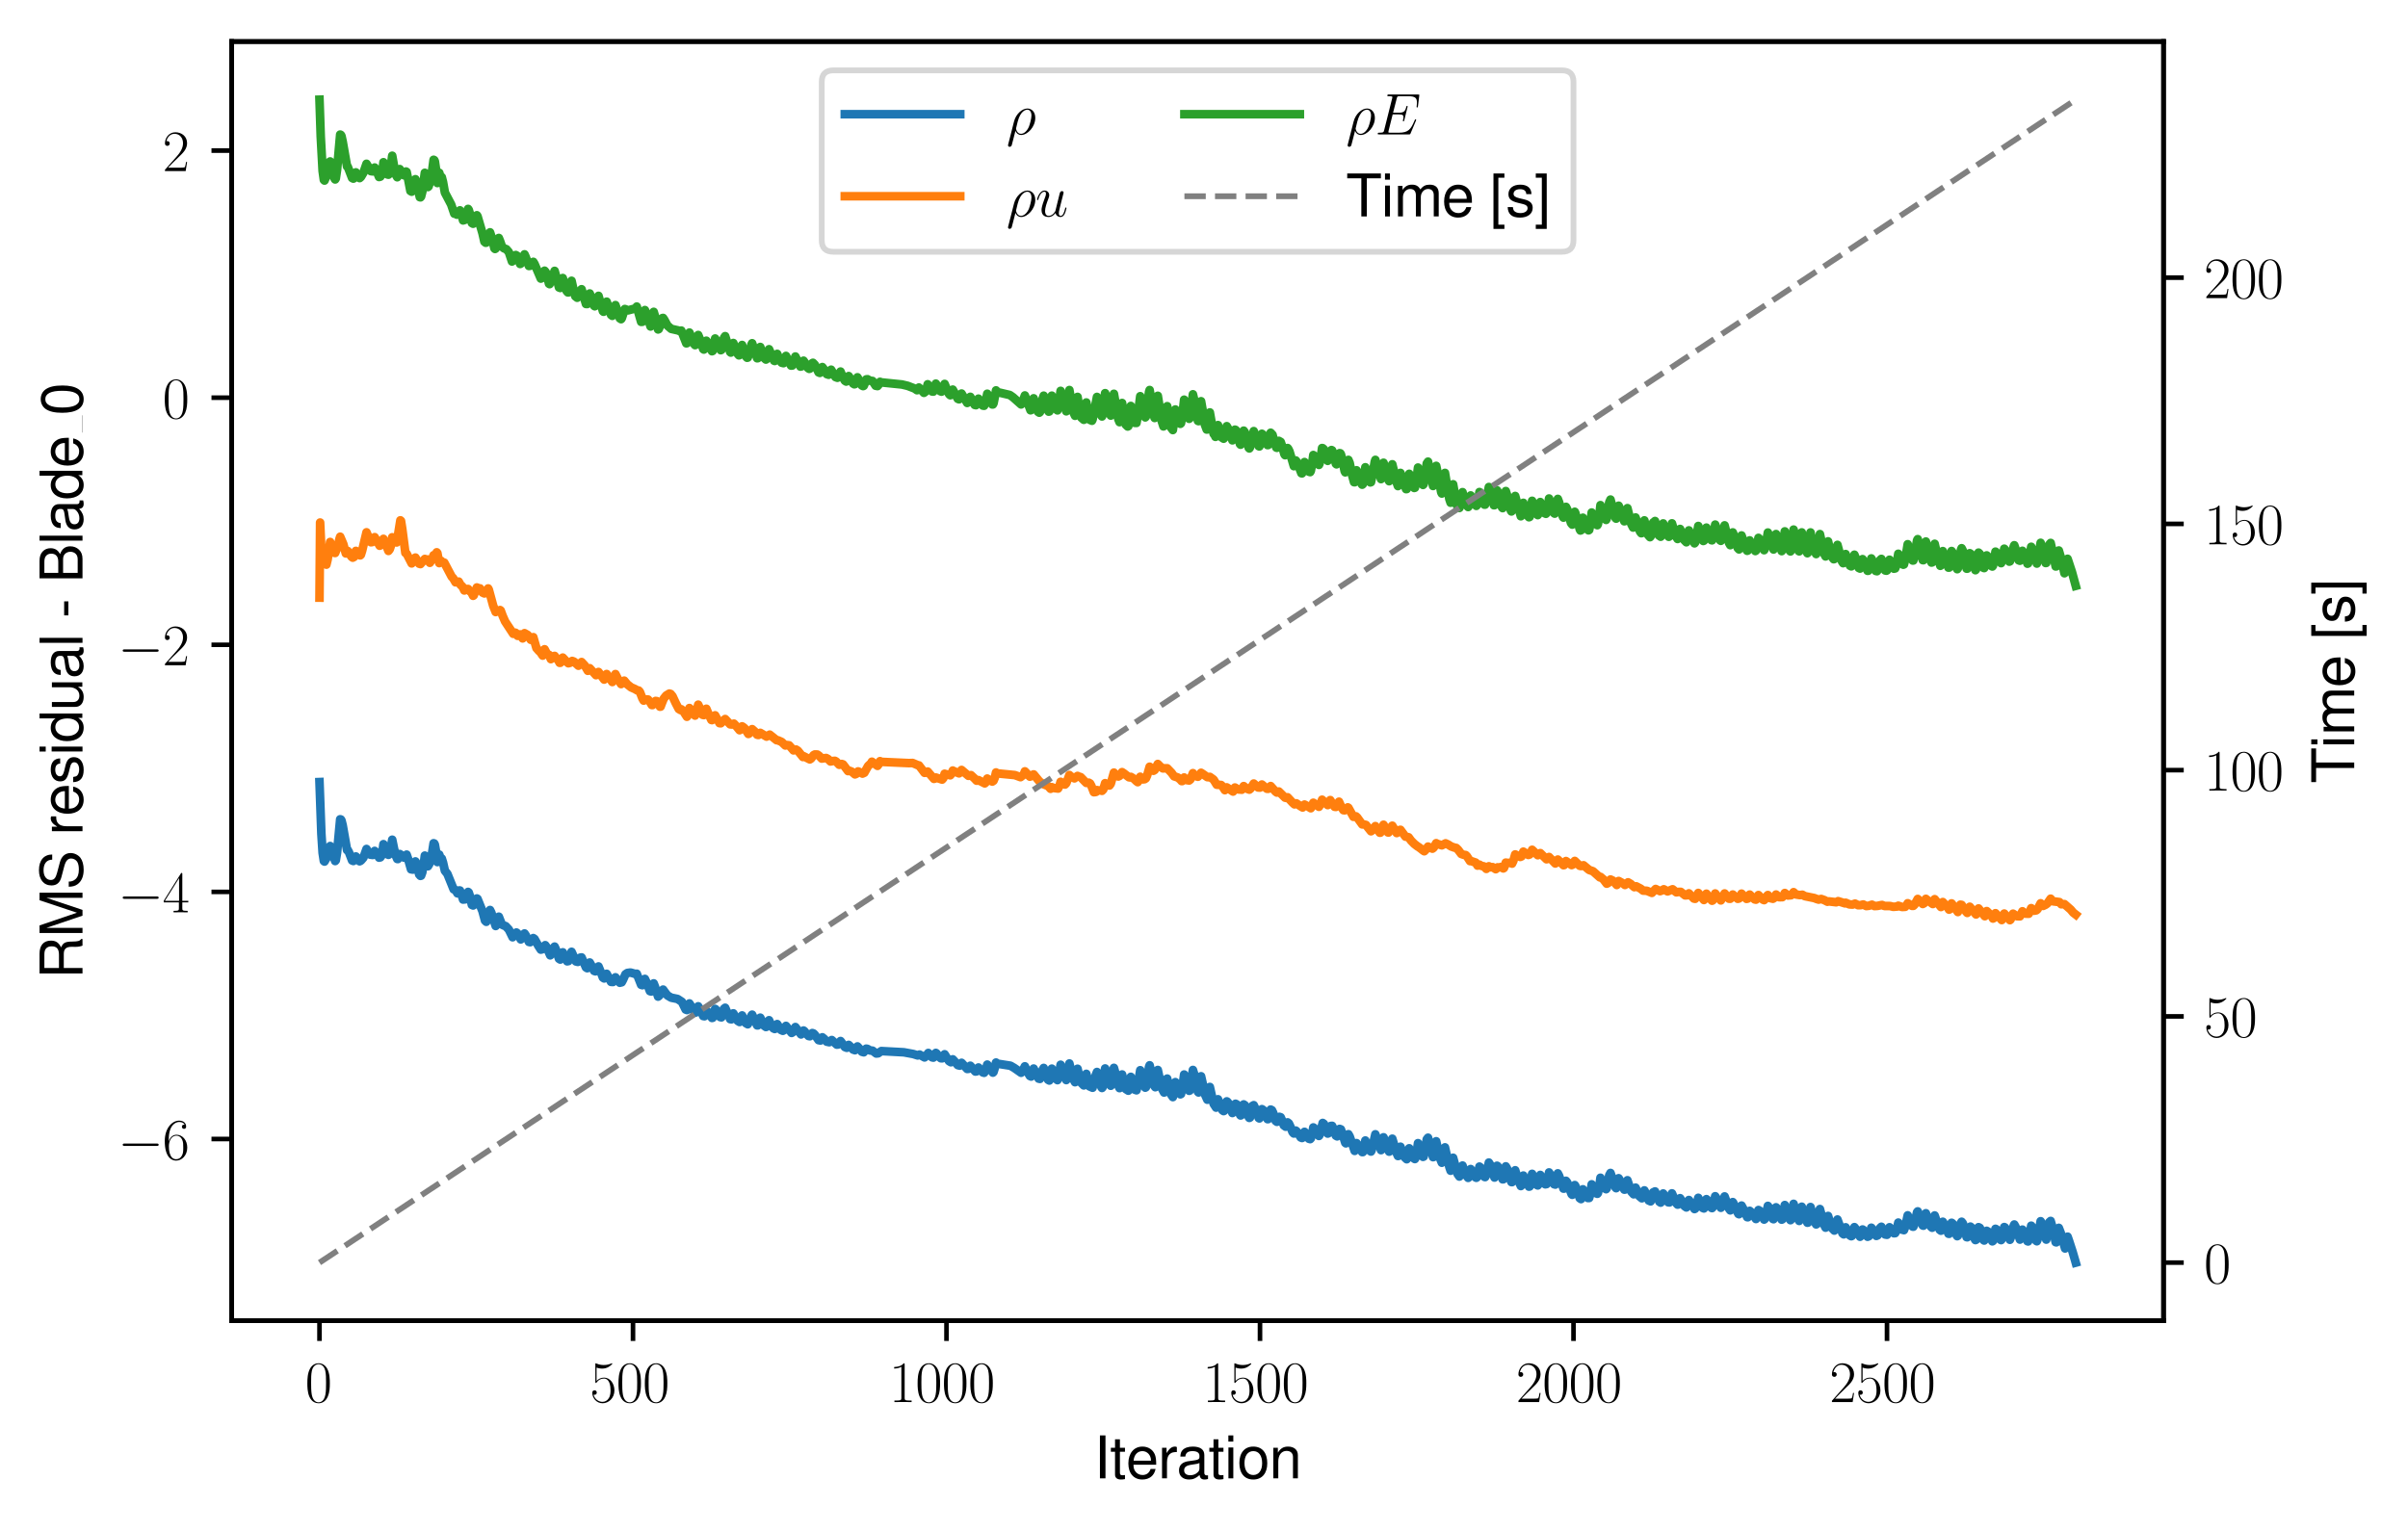 <?xml version="1.0" encoding="utf-8" standalone="no"?>
<!DOCTYPE svg PUBLIC "-//W3C//DTD SVG 1.1//EN"
  "http://www.w3.org/Graphics/SVG/1.1/DTD/svg11.dtd">
<svg xmlns:xlink="http://www.w3.org/1999/xlink" width="417.315pt" height="265.601pt" viewBox="0 0 417.315 265.601" xmlns="http://www.w3.org/2000/svg" version="1.1">
 <defs>
  <style type="text/css">*{stroke-linejoin: round; stroke-linecap: butt}</style>
 </defs>
 <g id="figure_1">
  <g id="patch_1">
   <path d="M 0 265.601 
L 417.315 265.601 
L 417.315 -0 
L 0 -0 
z
" style="fill: #ffffff"/>
  </g>
  <g id="axes_1">
   <g id="patch_2">
    <path d="M 40.15 228.96 
L 374.95 228.96 
L 374.95 7.2 
L 40.15 7.2 
z
" style="fill: #ffffff"/>
   </g>
   <g id="matplotlib.axis_1">
    <g id="xtick_1">
     <g id="line2d_1">
      <defs>
       <path id="m77aca8a652" d="M 0 0 
L 0 3.5 
" style="stroke: #000000; stroke-width: 0.8"/>
      </defs>
      <g>
       <use xlink:href="#m77aca8a652" x="55.369" y="228.96" style="stroke: #000000; stroke-width: 0.8"/>
      </g>
     </g>
     <g id="text_1">
      <!-- $\mathdefault{0}$ -->
      <g transform="translate(52.878 243.058) scale(0.1 -0.1)">
       <defs>
        <path id="CMR17-30" d="M 2688 2038 
C 2688 2430 2682 3099 2413 3613 
C 2176 4063 1798 4224 1466 4224 
C 1158 4224 768 4082 525 3620 
C 269 3137 243 2539 243 2038 
C 243 1671 250 1112 448 623 
C 723 -39 1216 -128 1466 -128 
C 1760 -128 2208 -7 2470 604 
C 2662 1048 2688 1568 2688 2038 
z
M 1466 -26 
C 1056 -26 813 328 723 816 
C 653 1196 653 1749 653 2109 
C 653 2604 653 3015 736 3407 
C 858 3954 1216 4121 1466 4121 
C 1728 4121 2067 3947 2189 3420 
C 2272 3054 2278 2623 2278 2109 
C 2278 1691 2278 1176 2202 797 
C 2067 96 1690 -26 1466 -26 
z
" transform="scale(0.016)"/>
       </defs>
       <use xlink:href="#CMR17-30" transform="scale(0.996)"/>
      </g>
     </g>
    </g>
    <g id="xtick_2">
     <g id="line2d_2">
      <g>
       <use xlink:href="#m77aca8a652" x="109.7" y="228.96" style="stroke: #000000; stroke-width: 0.8"/>
      </g>
     </g>
     <g id="text_2">
      <!-- $\mathdefault{500}$ -->
      <g transform="translate(102.228 243.058) scale(0.1 -0.1)">
       <defs>
        <path id="CMR17-35" d="M 730 3750 
C 794 3724 1056 3641 1325 3641 
C 1920 3641 2246 3961 2432 4140 
C 2432 4191 2432 4224 2394 4224 
C 2387 4224 2374 4224 2323 4198 
C 2099 4102 1837 4032 1517 4032 
C 1325 4032 1037 4055 723 4191 
C 653 4224 640 4224 634 4224 
C 602 4224 595 4217 595 4090 
L 595 2231 
C 595 2113 595 2080 659 2080 
C 691 2080 704 2093 736 2139 
C 941 2435 1222 2560 1542 2560 
C 1766 2560 2246 2415 2246 1293 
C 2246 1087 2246 716 2054 422 
C 1894 159 1645 25 1370 25 
C 947 25 518 319 403 812 
C 429 806 480 793 506 793 
C 589 793 749 838 749 1036 
C 749 1209 627 1280 506 1280 
C 358 1280 262 1190 262 1011 
C 262 454 704 -128 1382 -128 
C 2042 -128 2669 441 2669 1267 
C 2669 2054 2170 2662 1549 2662 
C 1222 2662 947 2540 730 2304 
L 730 3750 
z
" transform="scale(0.016)"/>
       </defs>
       <use xlink:href="#CMR17-35" transform="scale(0.996)"/>
       <use xlink:href="#CMR17-30" transform="translate(45.69 0) scale(0.996)"/>
       <use xlink:href="#CMR17-30" transform="translate(91.381 0) scale(0.996)"/>
      </g>
     </g>
    </g>
    <g id="xtick_3">
     <g id="line2d_3">
      <g>
       <use xlink:href="#m77aca8a652" x="164.031" y="228.96" style="stroke: #000000; stroke-width: 0.8"/>
      </g>
     </g>
     <g id="text_3">
      <!-- $\mathdefault{1000}$ -->
      <g transform="translate(154.068 243.058) scale(0.1 -0.1)">
       <defs>
        <path id="CMR17-31" d="M 1702 4083 
C 1702 4217 1696 4224 1606 4224 
C 1357 3927 979 3833 621 3820 
C 602 3820 570 3820 563 3808 
C 557 3795 557 3782 557 3648 
C 755 3648 1088 3686 1344 3839 
L 1344 467 
C 1344 243 1331 166 781 166 
L 589 166 
L 589 0 
C 896 6 1216 12 1523 12 
C 1830 12 2150 6 2458 0 
L 2458 166 
L 2266 166 
C 1715 166 1702 236 1702 467 
L 1702 4083 
z
" transform="scale(0.016)"/>
       </defs>
       <use xlink:href="#CMR17-31" transform="scale(0.996)"/>
       <use xlink:href="#CMR17-30" transform="translate(45.69 0) scale(0.996)"/>
       <use xlink:href="#CMR17-30" transform="translate(91.381 0) scale(0.996)"/>
       <use xlink:href="#CMR17-30" transform="translate(137.071 0) scale(0.996)"/>
      </g>
     </g>
    </g>
    <g id="xtick_4">
     <g id="line2d_4">
      <g>
       <use xlink:href="#m77aca8a652" x="218.362" y="228.96" style="stroke: #000000; stroke-width: 0.8"/>
      </g>
     </g>
     <g id="text_4">
      <!-- $\mathdefault{1500}$ -->
      <g transform="translate(208.4 243.058) scale(0.1 -0.1)">
       <use xlink:href="#CMR17-31" transform="scale(0.996)"/>
       <use xlink:href="#CMR17-35" transform="translate(45.69 0) scale(0.996)"/>
       <use xlink:href="#CMR17-30" transform="translate(91.381 0) scale(0.996)"/>
       <use xlink:href="#CMR17-30" transform="translate(137.071 0) scale(0.996)"/>
      </g>
     </g>
    </g>
    <g id="xtick_5">
     <g id="line2d_5">
      <g>
       <use xlink:href="#m77aca8a652" x="272.694" y="228.96" style="stroke: #000000; stroke-width: 0.8"/>
      </g>
     </g>
     <g id="text_5">
      <!-- $\mathdefault{2000}$ -->
      <g transform="translate(262.731 243.058) scale(0.1 -0.1)">
       <defs>
        <path id="CMR17-32" d="M 2669 990 
L 2554 990 
C 2490 537 2438 460 2413 422 
C 2381 371 1920 371 1830 371 
L 602 371 
C 832 620 1280 1073 1824 1596 
C 2214 1966 2669 2400 2669 3033 
C 2669 3788 2067 4224 1395 4224 
C 691 4224 262 3603 262 3027 
C 262 2777 448 2745 525 2745 
C 589 2745 781 2783 781 3007 
C 781 3206 614 3264 525 3264 
C 486 3264 448 3257 422 3244 
C 544 3788 915 4057 1306 4057 
C 1862 4057 2227 3616 2227 3033 
C 2227 2477 1901 1998 1536 1583 
L 262 147 
L 262 0 
L 2515 0 
L 2669 990 
z
" transform="scale(0.016)"/>
       </defs>
       <use xlink:href="#CMR17-32" transform="scale(0.996)"/>
       <use xlink:href="#CMR17-30" transform="translate(45.69 0) scale(0.996)"/>
       <use xlink:href="#CMR17-30" transform="translate(91.381 0) scale(0.996)"/>
       <use xlink:href="#CMR17-30" transform="translate(137.071 0) scale(0.996)"/>
      </g>
     </g>
    </g>
    <g id="xtick_6">
     <g id="line2d_6">
      <g>
       <use xlink:href="#m77aca8a652" x="327.025" y="228.96" style="stroke: #000000; stroke-width: 0.8"/>
      </g>
     </g>
     <g id="text_6">
      <!-- $\mathdefault{2500}$ -->
      <g transform="translate(317.062 243.058) scale(0.1 -0.1)">
       <use xlink:href="#CMR17-32" transform="scale(0.996)"/>
       <use xlink:href="#CMR17-35" transform="translate(45.69 0) scale(0.996)"/>
       <use xlink:href="#CMR17-30" transform="translate(91.381 0) scale(0.996)"/>
       <use xlink:href="#CMR17-30" transform="translate(137.071 0) scale(0.996)"/>
      </g>
     </g>
    </g>
    <g id="text_7">
     <!-- Iteration -->
     <g transform="translate(189.603 256.279) scale(0.1 -0.1)">
      <defs>
       <path id="NimbusSanL-Regu-49" d="M 1242 4672 
L 640 4672 
L 640 0 
L 1242 0 
L 1242 4672 
z
" transform="scale(0.016)"/>
       <path id="NimbusSanL-Regu-74" d="M 1626 3328 
L 1075 3328 
L 1075 4249 
L 544 4249 
L 544 3328 
L 90 3328 
L 90 2892 
L 544 2892 
L 544 402 
C 544 64 774 -128 1190 -128 
C 1318 -128 1446 -116 1626 -84 
L 1626 364 
C 1555 345 1472 339 1370 339 
C 1139 339 1075 402 1075 634 
L 1075 2892 
L 1626 2892 
L 1626 3328 
z
" transform="scale(0.016)"/>
       <path id="NimbusSanL-Regu-65" d="M 3283 1484 
C 3283 1998 3245 2311 3149 2565 
C 2931 3123 2419 3456 1792 3456 
C 858 3456 256 2734 256 1619 
C 256 545 838 -128 1779 -128 
C 2547 -128 3078 307 3213 1018 
L 2675 1018 
C 2528 588 2227 364 1798 364 
C 1459 364 1171 514 992 787 
C 864 974 819 1161 813 1484 
L 3283 1484 
z
M 826 1920 
C 870 2552 1248 2963 1786 2963 
C 2310 2963 2714 2519 2714 1959 
C 2714 1946 2714 1933 2707 1920 
L 826 1920 
z
" transform="scale(0.016)"/>
       <path id="NimbusSanL-Regu-72" d="M 442 3328 
L 442 0 
L 979 0 
L 979 1727 
C 979 2203 1101 2514 1357 2698 
C 1523 2819 1683 2857 2054 2863 
L 2054 3404 
C 1965 3449 1920 3456 1850 3456 
C 1504 3456 1242 3251 934 2750 
L 934 3328 
L 442 3328 
z
" transform="scale(0.016)"/>
       <path id="NimbusSanL-Regu-61" d="M 3424 332 
C 3366 320 3341 320 3309 320 
C 3123 320 3021 415 3021 581 
L 3021 2542 
C 3021 3135 2586 3456 1760 3456 
C 1274 3456 870 3315 646 3065 
C 493 2893 429 2702 416 2370 
L 954 2370 
C 998 2778 1242 2963 1741 2963 
C 2221 2963 2490 2784 2490 2466 
L 2490 2326 
C 2490 2103 2355 2007 1933 1956 
C 1178 1861 1062 1835 858 1753 
C 467 1593 269 1294 269 861 
C 269 256 691 -128 1370 -128 
C 1792 -128 2131 19 2509 364 
C 2547 25 2714 -128 3059 -128 
C 3168 -128 3251 -116 3424 -71 
L 3424 332 
z
M 2490 1071 
C 2490 893 2438 785 2278 638 
C 2061 441 1798 339 1485 339 
C 1069 339 826 536 826 874 
C 826 1224 1062 1402 1632 1485 
C 2195 1562 2310 1587 2490 1670 
L 2490 1071 
z
" transform="scale(0.016)"/>
       <path id="NimbusSanL-Regu-69" d="M 960 3358 
L 429 3358 
L 429 0 
L 960 0 
L 960 3358 
z
M 960 4672 
L 422 4672 
L 422 3999 
L 960 3999 
L 960 4672 
z
" transform="scale(0.016)"/>
       <path id="NimbusSanL-Regu-6f" d="M 1741 3456 
C 800 3456 230 2784 230 1663 
C 230 543 794 -128 1747 -128 
C 2688 -128 3264 543 3264 1638 
C 3264 2791 2707 3456 1741 3456 
z
M 1747 2963 
C 2349 2963 2707 2472 2707 1644 
C 2707 861 2336 364 1747 364 
C 1152 364 787 855 787 1663 
C 787 2466 1152 2963 1747 2963 
z
" transform="scale(0.016)"/>
       <path id="NimbusSanL-Regu-6e" d="M 448 3328 
L 448 0 
L 986 0 
L 986 1835 
C 986 2539 1344 2988 1894 2988 
C 2317 2988 2586 2732 2586 2328 
L 2586 0 
L 3117 0 
L 3117 2539 
C 3117 3097 2701 3456 2054 3456 
C 1555 3456 1235 3263 941 2796 
L 941 3328 
L 448 3328 
z
" transform="scale(0.016)"/>
      </defs>
      <use xlink:href="#NimbusSanL-Regu-49" transform="scale(0.996)"/>
      <use xlink:href="#NimbusSanL-Regu-74" transform="translate(27.695 0) scale(0.996)"/>
      <use xlink:href="#NimbusSanL-Regu-65" transform="translate(55.39 0) scale(0.996)"/>
      <use xlink:href="#NimbusSanL-Regu-72" transform="translate(110.782 0) scale(0.996)"/>
      <use xlink:href="#NimbusSanL-Regu-61" transform="translate(142.961 0) scale(0.996)"/>
      <use xlink:href="#NimbusSanL-Regu-74" transform="translate(198.353 0) scale(0.996)"/>
      <use xlink:href="#NimbusSanL-Regu-69" transform="translate(226.048 0) scale(0.996)"/>
      <use xlink:href="#NimbusSanL-Regu-6f" transform="translate(248.165 0) scale(0.996)"/>
      <use xlink:href="#NimbusSanL-Regu-6e" transform="translate(303.556 0) scale(0.996)"/>
     </g>
    </g>
   </g>
   <g id="matplotlib.axis_2">
    <g id="ytick_1">
     <g id="line2d_7">
      <defs>
       <path id="mc320044f10" d="M 0 0 
L -3.5 0 
" style="stroke: #000000; stroke-width: 0.8"/>
      </defs>
      <g>
       <use xlink:href="#mc320044f10" x="40.15" y="197.447" style="stroke: #000000; stroke-width: 0.8"/>
      </g>
     </g>
     <g id="text_8">
      <!-- $\mathdefault{−6}$ -->
      <g transform="translate(20.42 200.996) scale(0.1 -0.1)">
       <defs>
        <path id="CMSY10-0" d="M 4218 1472 
C 4326 1472 4442 1472 4442 1600 
C 4442 1728 4326 1728 4218 1728 
L 755 1728 
C 646 1728 531 1728 531 1600 
C 531 1472 646 1472 755 1472 
L 4218 1472 
z
" transform="scale(0.016)"/>
        <path id="CMR17-36" d="M 678 2198 
C 678 3712 1395 4076 1811 4076 
C 1946 4076 2272 4049 2400 3782 
C 2298 3782 2106 3782 2106 3558 
C 2106 3385 2246 3328 2336 3328 
C 2394 3328 2566 3353 2566 3571 
C 2566 3987 2246 4224 1805 4224 
C 1043 4224 243 3411 243 2011 
C 243 257 966 -128 1478 -128 
C 2099 -128 2688 431 2688 1295 
C 2688 2101 2170 2688 1517 2688 
C 1126 2688 838 2430 678 1979 
L 678 2198 
z
M 1478 25 
C 691 25 691 1212 691 1450 
C 691 1914 909 2585 1504 2585 
C 1613 2585 1926 2585 2138 2140 
C 2253 1889 2253 1624 2253 1302 
C 2253 954 2253 696 2118 438 
C 1978 173 1773 25 1478 25 
z
" transform="scale(0.016)"/>
       </defs>
       <use xlink:href="#CMSY10-0" transform="scale(0.996)"/>
       <use xlink:href="#CMR17-36" transform="translate(77.487 0) scale(0.996)"/>
      </g>
     </g>
    </g>
    <g id="ytick_2">
     <g id="line2d_8">
      <g>
       <use xlink:href="#mc320044f10" x="40.15" y="154.613" style="stroke: #000000; stroke-width: 0.8"/>
      </g>
     </g>
     <g id="text_9">
      <!-- $\mathdefault{−4}$ -->
      <g transform="translate(20.42 158.162) scale(0.1 -0.1)">
       <defs>
        <path id="CMR17-34" d="M 2150 4147 
C 2150 4281 2144 4288 2029 4288 
L 128 1254 
L 128 1088 
L 1779 1088 
L 1779 460 
C 1779 230 1766 166 1318 166 
L 1197 166 
L 1197 0 
C 1402 12 1747 12 1965 12 
C 2182 12 2528 12 2733 0 
L 2733 166 
L 2611 166 
C 2163 166 2150 230 2150 460 
L 2150 1088 
L 2803 1088 
L 2803 1254 
L 2150 1254 
L 2150 4147 
z
M 1798 3723 
L 1798 1254 
L 256 1254 
L 1798 3723 
z
" transform="scale(0.016)"/>
       </defs>
       <use xlink:href="#CMSY10-0" transform="scale(0.996)"/>
       <use xlink:href="#CMR17-34" transform="translate(77.487 0) scale(0.996)"/>
      </g>
     </g>
    </g>
    <g id="ytick_3">
     <g id="line2d_9">
      <g>
       <use xlink:href="#mc320044f10" x="40.15" y="111.779" style="stroke: #000000; stroke-width: 0.8"/>
      </g>
     </g>
     <g id="text_10">
      <!-- $\mathdefault{−2}$ -->
      <g transform="translate(20.42 115.328) scale(0.1 -0.1)">
       <use xlink:href="#CMSY10-0" transform="scale(0.996)"/>
       <use xlink:href="#CMR17-32" transform="translate(77.487 0) scale(0.996)"/>
      </g>
     </g>
    </g>
    <g id="ytick_4">
     <g id="line2d_10">
      <g>
       <use xlink:href="#mc320044f10" x="40.15" y="68.945" style="stroke: #000000; stroke-width: 0.8"/>
      </g>
     </g>
     <g id="text_11">
      <!-- $\mathdefault{0}$ -->
      <g transform="translate(28.169 72.494) scale(0.1 -0.1)">
       <use xlink:href="#CMR17-30" transform="scale(0.996)"/>
      </g>
     </g>
    </g>
    <g id="ytick_5">
     <g id="line2d_11">
      <g>
       <use xlink:href="#mc320044f10" x="40.15" y="26.111" style="stroke: #000000; stroke-width: 0.8"/>
      </g>
     </g>
     <g id="text_12">
      <!-- $\mathdefault{2}$ -->
      <g transform="translate(28.169 29.66) scale(0.1 -0.1)">
       <use xlink:href="#CMR17-32" transform="scale(0.996)"/>
      </g>
     </g>
    </g>
    <g id="text_13">
     <!-- RMS residual - Blade_0 -->
     <g transform="translate(14.298 169.701) rotate(-90) scale(0.1 -0.1)">
      <defs>
       <path id="NimbusSanL-Regu-52" d="M 1190 2035 
L 2726 2035 
C 3258 2035 3494 1775 3494 1191 
L 3488 770 
C 3488 478 3539 192 3622 0 
L 4346 0 
L 4346 147 
C 4122 303 4077 471 4064 1101 
C 4058 1879 3936 2111 3430 2329 
C 3955 2585 4166 2907 4166 3432 
C 4166 4230 3661 4672 2746 4672 
L 595 4672 
L 595 0 
L 1190 0 
L 1190 2035 
z
M 1190 2560 
L 1190 4147 
L 2630 4147 
C 2963 4147 3155 4096 3302 3970 
C 3462 3837 3546 3628 3546 3350 
C 3546 2806 3264 2560 2630 2560 
L 1190 2560 
z
" transform="scale(0.016)"/>
       <path id="NimbusSanL-Regu-4d" d="M 2995 0 
L 4307 3915 
L 4307 0 
L 4870 0 
L 4870 4672 
L 4045 4672 
L 2688 602 
L 1306 4672 
L 480 4672 
L 480 0 
L 1043 0 
L 1043 3915 
L 2368 0 
L 2995 0 
z
" transform="scale(0.016)"/>
       <path id="NimbusSanL-Regu-53" d="M 3814 3295 
C 3808 4204 3181 4736 2106 4736 
C 1082 4736 448 4211 448 3372 
C 448 2806 749 2450 1363 2291 
L 2522 1986 
C 3110 1833 3379 1598 3379 1236 
C 3379 988 3245 733 3046 593 
C 2861 466 2566 396 2189 396 
C 1683 396 1338 517 1114 784 
C 941 988 864 1210 870 1496 
L 307 1496 
C 314 1070 397 790 582 536 
C 902 102 1440 -128 2150 -128 
C 2707 -128 3162 0 3462 230 
C 3776 479 3974 892 3974 1293 
C 3974 1865 3616 2284 2982 2456 
L 1811 2768 
C 1248 2920 1043 3098 1043 3454 
C 1043 3925 1459 4236 2086 4236 
C 2829 4236 3245 3899 3251 3295 
L 3814 3295 
z
" transform="scale(0.016)"/>
       <path id="NimbusSanL-Regu-73" d="M 2803 2428 
C 2797 3084 2362 3456 1587 3456 
C 806 3456 301 3052 301 2434 
C 301 1912 570 1663 1363 1472 
L 1862 1351 
C 2234 1262 2381 1129 2381 887 
C 2381 574 2067 364 1600 364 
C 1312 364 1069 447 934 587 
C 851 683 813 778 781 1014 
L 218 1014 
C 243 243 678 -128 1555 -128 
C 2400 -128 2938 288 2938 931 
C 2938 1428 2656 1702 1990 1861 
L 1478 1982 
C 1043 2084 858 2224 858 2459 
C 858 2765 1133 2963 1568 2963 
C 1997 2963 2227 2778 2240 2428 
L 2803 2428 
z
" transform="scale(0.016)"/>
       <path id="NimbusSanL-Regu-64" d="M 3168 4672 
L 2637 4672 
L 2637 2937 
C 2413 3276 2054 3456 1606 3456 
C 736 3456 166 2759 166 1695 
C 166 568 723 -128 1626 -128 
C 2086 -128 2406 44 2694 460 
L 2694 19 
L 3168 19 
L 3168 4672 
z
M 1696 2956 
C 2272 2956 2637 2447 2637 1651 
C 2637 880 2266 371 1702 371 
C 1114 371 723 887 723 1663 
C 723 2440 1114 2956 1696 2956 
z
" transform="scale(0.016)"/>
       <path id="NimbusSanL-Regu-75" d="M 3085 19 
L 3085 3328 
L 2554 3328 
L 2554 1454 
C 2554 780 2195 339 1638 339 
C 1216 339 947 591 947 988 
L 947 3328 
L 416 3328 
L 416 780 
C 416 230 832 -128 1485 -128 
C 1978 -128 2291 44 2605 484 
L 2605 19 
L 3085 19 
z
" transform="scale(0.016)"/>
       <path id="NimbusSanL-Regu-6c" d="M 973 4672 
L 435 4672 
L 435 0 
L 973 0 
L 973 4672 
z
" transform="scale(0.016)"/>
       <path id="NimbusSanL-Regu-2d" d="M 1818 1996 
L 294 1996 
L 294 1536 
L 1818 1536 
L 1818 1996 
z
" transform="scale(0.016)"/>
       <path id="NimbusSanL-Regu-42" d="M 506 0 
L 2611 0 
C 3053 0 3379 121 3629 390 
C 3859 632 3987 961 3987 1321 
C 3987 1878 3731 2214 3136 2444 
C 3558 2643 3782 2994 3782 3476 
C 3782 3821 3654 4127 3411 4345 
C 3168 4569 2848 4672 2400 4672 
L 506 4672 
L 506 0 
z
M 1101 2636 
L 1101 4147 
L 2253 4147 
C 2586 4147 2771 4101 2931 3977 
C 3098 3847 3187 3652 3187 3391 
C 3187 3138 3098 2936 2931 2806 
C 2771 2682 2586 2636 2253 2636 
L 1101 2636 
z
M 1101 524 
L 1101 2112 
L 2554 2112 
C 2842 2112 3034 2042 3174 1890 
C 3315 1745 3392 1542 3392 1315 
C 3392 1093 3315 891 3174 746 
C 3034 594 2842 524 2554 524 
L 1101 524 
z
" transform="scale(0.016)"/>
       <path id="NimbusSanL-Regu-30" d="M 1760 4544 
C 1338 4544 954 4358 717 4044 
C 422 3649 275 3043 275 2207 
C 275 683 787 -128 1760 -128 
C 2720 -128 3245 683 3245 2169 
C 3245 3049 3104 3636 2803 4044 
C 2566 4364 2189 4544 1760 4544 
z
M 1760 4044 
C 2368 4044 2669 3432 2669 2220 
C 2669 938 2374 339 1747 339 
C 1152 339 851 964 851 2201 
C 851 3438 1152 4044 1760 4044 
z
" transform="scale(0.016)"/>
      </defs>
      <use xlink:href="#NimbusSanL-Regu-52" transform="scale(0.996)"/>
      <use xlink:href="#NimbusSanL-Regu-4d" transform="translate(71.93 0) scale(0.996)"/>
      <use xlink:href="#NimbusSanL-Regu-53" transform="translate(154.918 0) scale(0.996)"/>
      <use xlink:href="#NimbusSanL-Regu-72" transform="translate(249.064 0) scale(0.996)"/>
      <use xlink:href="#NimbusSanL-Regu-65" transform="translate(282.239 0) scale(0.996)"/>
      <use xlink:href="#NimbusSanL-Regu-73" transform="translate(337.631 0) scale(0.996)"/>
      <use xlink:href="#NimbusSanL-Regu-69" transform="translate(387.444 0) scale(0.996)"/>
      <use xlink:href="#NimbusSanL-Regu-64" transform="translate(409.561 0) scale(0.996)"/>
      <use xlink:href="#NimbusSanL-Regu-75" transform="translate(464.952 0) scale(0.996)"/>
      <use xlink:href="#NimbusSanL-Regu-61" transform="translate(520.344 0) scale(0.996)"/>
      <use xlink:href="#NimbusSanL-Regu-6c" transform="translate(575.736 0) scale(0.996)"/>
      <use xlink:href="#NimbusSanL-Regu-2d" transform="translate(625.547 0) scale(0.996)"/>
      <use xlink:href="#NimbusSanL-Regu-42" transform="translate(686.418 0) scale(0.996)"/>
      <use xlink:href="#NimbusSanL-Regu-6c" transform="translate(752.868 0) scale(0.996)"/>
      <use xlink:href="#NimbusSanL-Regu-61" transform="translate(774.985 0) scale(0.996)"/>
      <use xlink:href="#NimbusSanL-Regu-64" transform="translate(830.376 0) scale(0.996)"/>
      <use xlink:href="#NimbusSanL-Regu-65" transform="translate(885.768 0) scale(0.996)"/>
      <use xlink:href="#NimbusSanL-Regu-30" transform="translate(977.025 0) scale(0.996)"/>
      <path d="M 947.137 0 
L 977.025 0 
L 977.025 0.399 
L 947.137 0.399 
L 947.137 0 
z
"/>
     </g>
    </g>
   </g>
   <g id="line2d_12">
    <path d="M 55.369 135.573 
L 55.695 144.538 
L 55.912 147.851 
L 56.129 149.262 
L 56.238 149.352 
L 56.564 148.783 
L 56.673 148.655 
L 56.89 147.818 
L 57.216 146.665 
L 58.085 149.261 
L 58.194 149.142 
L 58.411 147.822 
L 58.954 142.029 
L 59.063 142.056 
L 59.172 142.204 
L 59.389 143.068 
L 60.15 147.382 
L 60.258 147.334 
L 60.476 147.744 
L 61.019 149.163 
L 61.236 149.253 
L 61.454 149.036 
L 61.671 148.475 
L 61.78 148.577 
L 62.323 149.306 
L 62.54 149.192 
L 62.975 148.695 
L 63.518 147.177 
L 63.844 147.746 
L 64.17 148.154 
L 64.605 148.213 
L 64.822 147.806 
L 64.931 147.512 
L 65.148 147.708 
L 65.692 148.675 
L 65.909 148.627 
L 66.126 148.331 
L 66.343 147.186 
L 66.452 146.344 
L 66.669 146.819 
L 67.104 148.061 
L 67.321 148.187 
L 67.43 148.114 
L 67.647 147.527 
L 67.973 145.571 
L 68.299 147.174 
L 68.625 148.406 
L 68.843 148.907 
L 68.951 148.916 
L 69.277 148.05 
L 69.712 148.353 
L 70.038 148.679 
L 70.473 148.154 
L 70.69 148.782 
L 71.233 150.697 
L 71.559 150.75 
L 71.777 150.393 
L 71.994 149.334 
L 72.103 149.508 
L 72.32 150.296 
L 72.646 151.592 
L 72.863 151.833 
L 72.972 151.803 
L 73.189 151.203 
L 73.515 149.203 
L 73.624 148.324 
L 73.841 148.95 
L 74.167 150.165 
L 74.385 149.802 
L 74.71 149.019 
L 75.145 146.184 
L 75.254 146.221 
L 75.362 146.424 
L 75.58 147.688 
L 75.797 149.441 
L 75.906 149.208 
L 76.123 148.144 
L 76.449 149.064 
L 76.558 148.83 
L 76.775 149.512 
L 77.101 150.944 
L 77.536 151.494 
L 78.622 154.172 
L 78.948 154.289 
L 79.274 154.861 
L 79.383 154.749 
L 79.6 154.365 
L 79.709 154.372 
L 79.926 154.915 
L 80.252 155.944 
L 80.687 155.894 
L 80.904 155.197 
L 81.122 154.622 
L 81.23 154.708 
L 81.448 155.363 
L 81.774 156.866 
L 81.991 156.966 
L 82.208 156.827 
L 82.426 156.312 
L 82.643 155.753 
L 82.752 155.817 
L 83.621 157.97 
L 84.055 159.59 
L 84.273 159.798 
L 84.49 159.087 
L 84.816 157.965 
L 84.925 157.757 
L 85.142 158.193 
L 85.903 160.523 
L 86.011 160.375 
L 86.446 158.915 
L 86.663 159.472 
L 86.989 160.276 
L 87.315 160.437 
L 87.641 160.554 
L 88.185 161.143 
L 88.837 162.474 
L 89.163 162.098 
L 89.489 161.658 
L 89.706 161.829 
L 90.249 162.848 
L 90.575 162.422 
L 90.901 161.823 
L 91.119 162.144 
L 91.662 163.284 
L 91.879 163.334 
L 92.096 163.101 
L 92.422 162.625 
L 92.64 162.779 
L 93.292 163.952 
L 93.726 164.622 
L 93.944 164.567 
L 94.487 163.851 
L 94.704 164.141 
L 95.356 165.608 
L 95.574 165.293 
L 96.008 164.228 
L 96.117 164.102 
L 96.334 164.568 
L 96.878 166.2 
L 97.095 166.339 
L 97.204 166.225 
L 97.53 165.091 
L 97.638 165.275 
L 98.29 166.645 
L 98.508 166.604 
L 98.725 166.184 
L 99.051 165.004 
L 99.812 166.668 
L 100.138 166.748 
L 100.355 166.373 
L 100.572 166.013 
L 100.789 165.973 
L 101.55 167.708 
L 101.767 167.842 
L 101.876 167.785 
L 102.093 167.285 
L 102.202 166.856 
L 102.528 167.435 
L 102.963 168.302 
L 103.18 168.379 
L 103.397 168.129 
L 103.723 167.541 
L 104.049 168.34 
L 104.484 169.464 
L 104.701 169.614 
L 104.919 169.284 
L 105.136 168.817 
L 105.462 169.411 
L 105.897 170.212 
L 106.223 170.231 
L 106.549 169.633 
L 106.657 169.424 
L 107.418 170.362 
L 107.744 170.278 
L 107.961 169.875 
L 108.396 168.893 
L 108.722 168.672 
L 109.265 168.596 
L 109.917 168.78 
L 110.243 168.916 
L 110.352 168.801 
L 111.112 170.718 
L 111.33 170.783 
L 111.547 170.48 
L 111.764 169.699 
L 112.09 170.382 
L 112.634 171.816 
L 112.851 171.882 
L 113.068 171.291 
L 113.286 170.473 
L 113.503 171.027 
L 114.046 172.766 
L 114.264 172.603 
L 114.916 171.552 
L 115.242 172.012 
L 115.676 172.57 
L 116.328 172.952 
L 117.415 173.172 
L 118.175 173.668 
L 118.827 175.007 
L 119.045 175.093 
L 119.262 174.731 
L 119.479 173.951 
L 119.805 174.468 
L 120.349 175.481 
L 120.566 175.528 
L 120.783 175.155 
L 121.001 174.451 
L 121.327 174.965 
L 121.87 176.134 
L 122.087 176.169 
L 122.305 175.697 
L 122.413 175.234 
L 122.739 175.46 
L 123.391 176.465 
L 123.5 176.441 
L 123.717 175.94 
L 123.935 174.9 
L 124.043 174.978 
L 124.261 175.303 
L 124.804 176.31 
L 125.021 176.362 
L 125.239 175.699 
L 125.456 174.884 
L 125.673 174.701 
L 126.542 176.67 
L 126.76 176.703 
L 126.977 176.106 
L 127.086 175.67 
L 127.412 176.228 
L 127.846 176.965 
L 128.172 177.169 
L 128.39 176.774 
L 128.607 176.034 
L 128.933 176.708 
L 129.259 177.367 
L 129.585 177.559 
L 129.802 177.202 
L 130.237 176.041 
L 130.346 175.901 
L 131.215 177.754 
L 131.324 177.757 
L 131.541 177.277 
L 131.758 176.42 
L 132.084 177.096 
L 132.41 177.792 
L 132.736 178.031 
L 132.845 177.998 
L 133.062 177.54 
L 133.28 176.86 
L 133.714 177.847 
L 134.04 178.271 
L 134.258 178.376 
L 134.366 178.328 
L 134.584 177.854 
L 134.692 177.533 
L 135.018 178.042 
L 135.344 178.545 
L 135.67 178.691 
L 135.887 178.569 
L 136.213 177.844 
L 137.191 179.061 
L 137.409 178.923 
L 137.843 178.042 
L 138.821 179.318 
L 139.039 179.145 
L 139.256 178.649 
L 139.365 178.712 
L 139.691 179.119 
L 140.125 179.591 
L 140.343 179.638 
L 140.56 179.404 
L 140.777 179.085 
L 140.995 179.164 
L 141.212 179.381 
L 141.864 180.313 
L 142.19 180.373 
L 142.407 180.058 
L 142.516 179.824 
L 142.842 180.095 
L 143.277 180.577 
L 143.711 180.669 
L 144.146 180.298 
L 145.015 181.09 
L 145.232 181.072 
L 145.667 180.471 
L 145.776 180.604 
L 146.428 181.517 
L 146.754 181.643 
L 146.971 181.373 
L 147.08 181.141 
L 147.406 181.45 
L 147.84 181.944 
L 148.166 182.057 
L 148.384 181.84 
L 148.601 181.403 
L 148.927 181.751 
L 149.362 182.323 
L 149.688 182.418 
L 149.905 182.149 
L 150.122 181.791 
L 150.34 181.831 
L 150.774 182.099 
L 151.209 182.139 
L 151.861 182.628 
L 152.187 182.594 
L 152.73 182.209 
L 156.642 182.42 
L 158.272 182.72 
L 159.033 182.96 
L 159.359 182.813 
L 160.228 183.306 
L 160.445 183.112 
L 160.88 182.538 
L 161.206 182.892 
L 161.532 183.289 
L 161.749 183.341 
L 161.966 183.107 
L 162.184 182.53 
L 162.292 182.598 
L 162.727 183.177 
L 163.053 183.451 
L 163.27 183.467 
L 163.488 183.17 
L 163.705 182.766 
L 164.031 183.284 
L 164.466 183.938 
L 164.792 184.141 
L 165.009 183.853 
L 165.118 183.641 
L 165.444 183.996 
L 165.987 184.641 
L 166.313 184.729 
L 166.639 184.245 
L 166.748 184.352 
L 167.617 185.307 
L 167.834 185.289 
L 168.16 184.752 
L 168.269 184.871 
L 169.03 185.751 
L 169.247 185.723 
L 169.464 185.359 
L 169.573 185.059 
L 169.899 185.406 
L 170.333 185.909 
L 170.551 185.973 
L 170.768 185.69 
L 171.094 184.553 
L 171.203 184.681 
L 172.072 185.943 
L 172.181 185.834 
L 172.398 185.131 
L 172.615 184.2 
L 172.833 184.39 
L 175.115 184.748 
L 175.767 185.13 
L 176.962 185.965 
L 177.179 185.733 
L 177.614 184.855 
L 178.049 185.815 
L 178.483 186.519 
L 178.7 186.623 
L 178.918 186.029 
L 179.135 185.242 
L 180.004 186.985 
L 180.222 187.03 
L 180.439 186.331 
L 180.656 185.523 
L 180.874 185.135 
L 181.634 187.179 
L 181.852 187.311 
L 182.069 186.585 
L 182.286 185.259 
L 182.612 185.997 
L 183.047 187.062 
L 183.264 187.243 
L 183.373 187.038 
L 183.808 184.581 
L 183.916 184.802 
L 184.786 187.231 
L 184.894 186.992 
L 185.329 184.36 
L 185.655 185.743 
L 185.981 187.007 
L 186.307 187.604 
L 186.416 187.387 
L 186.742 185.278 
L 187.068 186.638 
L 187.393 187.725 
L 187.828 188.157 
L 188.045 187.216 
L 188.263 186.161 
L 188.806 188.323 
L 189.349 188.562 
L 189.675 186.992 
L 190.001 186.116 
L 190.11 185.838 
L 190.436 187.054 
L 190.871 188.46 
L 190.979 188.602 
L 191.088 188.477 
L 191.305 187.072 
L 191.523 185.225 
L 191.74 185.647 
L 192.501 188.218 
L 192.609 187.995 
L 193.044 185.121 
L 193.261 185.884 
L 193.805 188.198 
L 194.022 188.631 
L 194.131 188.474 
L 194.457 186.266 
L 194.783 187.606 
L 195.109 188.794 
L 195.543 189.074 
L 195.761 188.086 
L 195.978 186.681 
L 196.63 188.886 
L 196.956 189.003 
L 197.173 188.205 
L 197.608 185.53 
L 197.934 186.706 
L 198.368 188.348 
L 198.477 188.547 
L 198.586 188.481 
L 198.803 187.18 
L 199.129 184.969 
L 199.238 184.675 
L 199.564 186.138 
L 199.998 188.188 
L 200.216 188.469 
L 200.433 186.88 
L 200.65 185.489 
L 200.976 186.999 
L 201.302 188.583 
L 201.737 189.391 
L 202.172 187.057 
L 202.28 186.981 
L 202.824 189.544 
L 203.258 190.182 
L 203.476 189.194 
L 203.693 187.595 
L 204.562 189.705 
L 204.671 189.65 
L 204.888 188.69 
L 205.214 186.274 
L 205.323 186.434 
L 205.54 187.059 
L 206.083 189.092 
L 206.192 189.051 
L 206.409 187.812 
L 206.735 185.485 
L 206.953 186.182 
L 207.605 189.271 
L 207.713 189.381 
L 207.822 188.964 
L 208.148 186.578 
L 208.474 188.018 
L 208.8 189.677 
L 209.235 190.64 
L 209.452 189.282 
L 209.669 188.433 
L 210.321 191.341 
L 210.539 191.675 
L 210.756 192.01 
L 211.082 190.566 
L 211.843 192.458 
L 212.06 192.612 
L 212.169 192.551 
L 212.386 191.914 
L 212.603 190.928 
L 212.712 190.995 
L 212.929 191.283 
L 213.581 192.943 
L 213.798 192.365 
L 214.124 191.346 
L 214.342 191.458 
L 214.559 192.107 
L 214.885 193.237 
L 214.994 193.37 
L 215.102 193.325 
L 215.32 192.517 
L 215.537 191.456 
L 215.754 191.608 
L 215.972 192.187 
L 216.406 193.665 
L 216.515 193.792 
L 216.624 193.731 
L 216.841 192.675 
L 217.058 191.713 
L 217.276 191.588 
L 217.602 192.272 
L 218.145 193.816 
L 218.254 193.881 
L 218.362 193.738 
L 218.688 192.279 
L 218.797 192.338 
L 219.014 192.514 
L 219.34 193.398 
L 219.666 194.01 
L 219.775 194.002 
L 219.992 193.4 
L 220.21 192.35 
L 220.427 192.46 
L 220.644 192.909 
L 221.079 194.318 
L 221.296 194.472 
L 221.405 194.343 
L 221.731 193.613 
L 221.948 193.685 
L 222.165 194.178 
L 222.491 195.087 
L 222.817 195.32 
L 223.035 194.893 
L 223.143 194.569 
L 223.361 194.739 
L 223.578 195.191 
L 224.013 196.278 
L 224.23 196.497 
L 224.339 196.48 
L 224.556 195.989 
L 224.665 196.066 
L 224.991 196.497 
L 225.425 197.185 
L 225.643 197.275 
L 225.751 197.213 
L 225.969 196.661 
L 226.077 196.212 
L 226.403 196.654 
L 226.838 197.406 
L 227.055 197.47 
L 227.164 197.357 
L 227.381 196.64 
L 227.599 195.446 
L 227.707 195.51 
L 227.925 195.762 
L 228.577 196.92 
L 228.685 196.768 
L 228.903 195.932 
L 229.229 194.673 
L 229.446 194.832 
L 229.772 195.818 
L 230.098 196.509 
L 230.207 196.465 
L 230.424 195.793 
L 230.641 195.191 
L 230.858 195.173 
L 231.076 195.611 
L 231.51 196.868 
L 231.728 196.991 
L 231.945 196.297 
L 232.162 195.703 
L 232.38 195.783 
L 232.597 196.385 
L 233.14 198.107 
L 233.249 198.201 
L 233.358 197.969 
L 233.684 196.625 
L 233.901 197.008 
L 234.77 199.512 
L 234.879 199.347 
L 235.096 198.169 
L 235.205 198.319 
L 236.074 199.719 
L 236.183 199.717 
L 236.292 199.512 
L 236.618 197.716 
L 236.726 197.961 
L 237.27 199.392 
L 237.596 199.625 
L 237.704 199.429 
L 238.356 196.638 
L 239.334 199.381 
L 239.551 198.535 
L 239.769 197.157 
L 240.095 197.904 
L 240.638 199.478 
L 240.747 199.644 
L 240.855 199.583 
L 241.073 198.549 
L 241.29 197.402 
L 241.616 198.469 
L 242.051 199.91 
L 242.268 200.395 
L 242.377 200.378 
L 242.594 199.38 
L 242.703 198.792 
L 243.137 199.955 
L 243.463 200.657 
L 243.789 200.957 
L 243.898 200.755 
L 244.224 199.062 
L 244.333 199.318 
L 244.876 200.693 
L 245.202 200.923 
L 245.311 200.736 
L 245.528 199.723 
L 245.745 198.172 
L 246.071 199.183 
L 246.506 200.401 
L 246.615 200.545 
L 246.723 200.499 
L 246.941 199.487 
L 247.267 197.5 
L 247.484 197.23 
L 248.353 200.595 
L 248.462 200.565 
L 248.679 199.221 
L 248.896 197.845 
L 249.222 199.318 
L 249.548 200.77 
L 249.874 201.563 
L 249.983 201.47 
L 250.418 198.903 
L 251.178 202.305 
L 251.396 202.946 
L 251.504 202.87 
L 251.83 200.706 
L 252.591 203.493 
L 252.917 203.959 
L 253.026 203.698 
L 253.352 202.189 
L 253.46 202.057 
L 254.004 203.648 
L 254.438 204.189 
L 254.547 204.096 
L 254.873 202.664 
L 254.982 202.801 
L 255.416 203.624 
L 255.742 204.126 
L 255.851 204.174 
L 255.96 204.093 
L 256.177 203.407 
L 256.394 202.236 
L 256.503 202.307 
L 256.72 202.625 
L 257.263 204.016 
L 257.372 204.055 
L 257.481 203.911 
L 257.698 203.007 
L 258.024 201.537 
L 258.241 201.887 
L 259.002 204.133 
L 259.111 203.951 
L 259.437 202.088 
L 259.545 202.156 
L 259.763 202.515 
L 260.415 204.441 
L 260.523 204.435 
L 260.741 203.462 
L 260.958 202.197 
L 261.175 202.558 
L 261.61 204.132 
L 261.936 204.918 
L 262.045 204.924 
L 262.262 203.864 
L 262.479 202.989 
L 262.588 202.874 
L 263.131 204.628 
L 263.566 205.605 
L 263.675 205.485 
L 264.001 203.791 
L 264.109 203.99 
L 264.979 205.711 
L 265.087 205.687 
L 265.304 204.881 
L 265.522 203.493 
L 265.848 204.316 
L 266.282 205.376 
L 266.5 205.497 
L 266.608 205.377 
L 266.826 204.404 
L 266.934 203.683 
L 267.152 203.994 
L 267.804 205.303 
L 268.021 205.268 
L 268.238 204.529 
L 268.456 203.246 
L 268.673 203.62 
L 269.325 205.29 
L 269.542 205.351 
L 269.76 204.589 
L 269.977 203.41 
L 270.194 203.83 
L 270.955 206.049 
L 271.064 206.047 
L 271.281 205.252 
L 271.39 204.701 
L 271.607 204.978 
L 271.933 205.919 
L 272.368 207.026 
L 272.476 207.121 
L 272.585 206.984 
L 272.911 205.437 
L 273.02 205.59 
L 273.346 206.467 
L 273.78 207.72 
L 273.997 207.866 
L 274.215 206.936 
L 274.323 206.174 
L 274.649 206.653 
L 275.193 207.678 
L 275.41 207.673 
L 275.627 206.874 
L 275.845 205.313 
L 276.062 205.72 
L 276.497 206.813 
L 276.823 206.948 
L 276.931 206.811 
L 277.149 205.799 
L 277.366 204.17 
L 277.583 204.683 
L 278.018 205.943 
L 278.344 206.148 
L 278.453 206.01 
L 278.67 204.964 
L 278.887 203.737 
L 279.105 203.34 
L 279.974 205.864 
L 280.083 205.974 
L 280.191 205.86 
L 280.517 204.255 
L 280.626 204.422 
L 281.495 206.226 
L 281.604 206.22 
L 281.821 205.598 
L 282.039 204.604 
L 282.365 205.58 
L 282.69 206.56 
L 283.125 207.036 
L 283.342 206.399 
L 283.451 205.885 
L 283.777 206.579 
L 284.103 207.364 
L 284.538 207.727 
L 284.646 207.597 
L 284.972 206.361 
L 285.081 206.577 
L 285.733 208.115 
L 286.059 208.26 
L 286.276 207.598 
L 286.494 206.701 
L 286.711 206.603 
L 286.82 206.54 
L 287.58 208.334 
L 287.798 208.479 
L 287.906 208.334 
L 288.232 206.898 
L 288.341 207.048 
L 289.102 208.417 
L 289.319 208.445 
L 289.536 207.85 
L 289.754 206.877 
L 290.08 207.64 
L 290.514 208.594 
L 290.732 208.825 
L 290.84 208.8 
L 291.058 208.182 
L 291.166 207.715 
L 291.492 208.253 
L 291.927 209.076 
L 292.253 209.313 
L 292.361 209.193 
L 292.687 208.031 
L 292.796 208.178 
L 293.665 209.593 
L 293.774 209.536 
L 293.991 208.919 
L 294.317 207.65 
L 294.643 208.344 
L 295.078 209.395 
L 295.295 209.486 
L 295.513 208.962 
L 295.73 207.883 
L 295.839 207.977 
L 296.165 208.537 
L 296.599 209.389 
L 296.708 209.426 
L 296.817 209.303 
L 297.034 208.498 
L 297.251 207.376 
L 297.469 207.704 
L 298.229 209.372 
L 298.338 209.256 
L 298.881 207.409 
L 299.207 208.306 
L 299.642 209.533 
L 299.859 209.821 
L 299.968 209.714 
L 300.294 208.391 
L 300.402 208.554 
L 300.837 209.618 
L 301.272 210.437 
L 301.38 210.49 
L 301.489 210.328 
L 301.815 208.993 
L 302.141 209.585 
L 302.793 210.999 
L 302.902 211.015 
L 303.119 210.412 
L 303.228 209.906 
L 303.554 210.19 
L 304.314 211.319 
L 304.532 210.818 
L 304.749 209.764 
L 304.858 209.813 
L 305.075 210.015 
L 305.401 210.811 
L 305.727 211.414 
L 305.836 211.325 
L 306.053 210.553 
L 306.379 209.049 
L 306.596 209.349 
L 306.922 210.38 
L 307.248 211.302 
L 307.357 211.354 
L 307.466 211.148 
L 307.792 209.295 
L 307.9 209.395 
L 308.118 209.759 
L 308.769 211.43 
L 308.878 211.375 
L 309.095 210.347 
L 309.313 208.901 
L 309.639 209.685 
L 310.182 211.368 
L 310.291 211.519 
L 310.399 211.42 
L 310.617 210.159 
L 310.834 208.692 
L 311.16 209.832 
L 311.595 211.282 
L 311.812 211.649 
L 311.921 211.462 
L 312.247 209.191 
L 312.355 209.468 
L 313.225 211.959 
L 313.333 211.941 
L 313.551 210.795 
L 313.768 209.245 
L 314.094 210.516 
L 314.42 211.688 
L 314.746 212.256 
L 314.855 212.195 
L 315.072 210.914 
L 315.289 209.809 
L 315.398 209.596 
L 316.159 212.388 
L 316.376 212.818 
L 316.485 212.685 
L 316.811 210.792 
L 317.137 211.896 
L 317.462 212.882 
L 317.897 213.324 
L 318.006 213.077 
L 318.44 211.411 
L 319.31 213.807 
L 319.527 213.98 
L 319.744 213.298 
L 319.853 212.76 
L 320.179 213.319 
L 320.614 214.184 
L 320.831 214.304 
L 320.94 214.249 
L 321.157 213.703 
L 321.374 212.731 
L 321.592 213.016 
L 322.352 214.395 
L 322.57 214.027 
L 322.787 213.137 
L 322.896 213.196 
L 323.113 213.432 
L 323.656 214.394 
L 323.874 214.307 
L 324.091 213.736 
L 324.308 212.833 
L 324.526 213.084 
L 325.178 214.249 
L 325.395 214.154 
L 325.612 213.558 
L 325.83 212.867 
L 326.047 212.668 
L 326.699 214.004 
L 327.025 214.055 
L 327.242 213.606 
L 327.459 212.751 
L 328.22 213.786 
L 328.437 213.77 
L 328.655 213.398 
L 328.981 211.946 
L 329.089 212.131 
L 329.633 213.161 
L 329.959 213.25 
L 330.176 212.685 
L 330.611 210.688 
L 331.48 212.645 
L 331.589 212.652 
L 331.697 212.418 
L 332.241 210.129 
L 332.349 210.001 
L 333.219 212.441 
L 333.327 212.479 
L 333.436 212.213 
L 333.762 210.325 
L 334.197 211.608 
L 334.631 212.645 
L 334.848 212.831 
L 335.066 211.915 
L 335.283 210.708 
L 335.718 211.966 
L 336.152 213.18 
L 336.37 213.348 
L 336.587 212.432 
L 336.696 211.801 
L 337.13 212.491 
L 337.674 213.869 
L 337.782 213.892 
L 337.891 213.685 
L 338.217 211.98 
L 338.326 212.041 
L 338.543 212.267 
L 338.76 212.935 
L 339.086 214.155 
L 339.195 214.296 
L 339.304 214.216 
L 339.521 213.357 
L 339.847 211.98 
L 339.956 211.8 
L 340.173 212.068 
L 340.39 212.83 
L 340.825 214.466 
L 340.934 214.485 
L 341.042 214.297 
L 341.477 212.641 
L 341.694 212.833 
L 341.912 213.53 
L 342.238 214.808 
L 342.346 214.971 
L 342.455 214.922 
L 342.672 214.055 
L 342.89 212.74 
L 343.107 212.852 
L 343.324 213.349 
L 343.759 214.975 
L 343.867 215.048 
L 343.976 214.916 
L 344.193 214.015 
L 344.302 213.369 
L 344.628 213.567 
L 344.845 214.071 
L 345.28 215.19 
L 345.389 215.12 
L 345.606 214.35 
L 345.823 213.024 
L 345.932 213.065 
L 346.149 213.271 
L 346.475 214.304 
L 346.693 214.916 
L 346.801 214.975 
L 346.91 214.837 
L 347.127 214.016 
L 347.345 212.719 
L 347.453 212.773 
L 347.671 213.065 
L 348.323 214.917 
L 348.54 214.346 
L 348.975 212.486 
L 349.083 212.275 
L 349.301 212.67 
L 350.061 214.885 
L 350.17 214.725 
L 350.387 213.818 
L 350.496 213.16 
L 350.822 213.517 
L 351.148 214.577 
L 351.365 215.168 
L 351.474 215.208 
L 351.583 215.008 
L 351.909 213.212 
L 352.017 212.482 
L 352.234 212.741 
L 352.452 213.35 
L 352.886 215.104 
L 352.995 215.174 
L 353.104 214.924 
L 353.647 211.704 
L 353.756 211.874 
L 353.973 212.469 
L 354.625 214.889 
L 354.842 213.788 
L 355.168 211.853 
L 355.386 211.66 
L 355.712 212.783 
L 356.255 215.338 
L 356.364 215.363 
L 356.581 214.161 
L 356.798 212.859 
L 357.124 213.703 
L 357.885 216.427 
L 358.32 214.384 
L 358.537 214.995 
L 359.189 217.007 
L 359.624 218.496 
L 359.732 218.88 
L 359.732 218.88 
" clip-path="url(#p1d72349415)" style="fill: none; stroke: #1f77b4; stroke-width: 1.5; stroke-linecap: square"/>
   </g>
   <g id="line2d_13">
    <path d="M 55.369 103.604 
L 55.477 90.585 
L 55.803 97.716 
L 56.129 96.431 
L 56.238 96.664 
L 56.564 97.881 
L 56.781 96.985 
L 57.216 93.956 
L 57.433 94.502 
L 57.976 95.849 
L 58.085 95.86 
L 58.52 94.786 
L 58.846 93.376 
L 58.954 93.045 
L 59.498 94.32 
L 59.932 95.94 
L 60.15 95.757 
L 60.258 95.514 
L 60.91 96.511 
L 61.128 96.672 
L 61.345 96.556 
L 61.562 96.022 
L 61.671 95.499 
L 62.323 96.249 
L 62.432 96.273 
L 62.54 96.168 
L 62.758 95.474 
L 63.518 92.279 
L 63.953 93.32 
L 64.279 93.999 
L 64.496 93.973 
L 64.714 93.761 
L 64.931 93.118 
L 65.8 94.605 
L 66.126 94.407 
L 66.343 93.863 
L 66.452 93.414 
L 66.995 94.69 
L 67.321 95.503 
L 67.539 95.231 
L 67.756 94.571 
L 67.973 93.14 
L 68.082 93.307 
L 68.734 94.04 
L 68.951 92.92 
L 69.386 90.202 
L 69.495 90.303 
L 69.712 91.675 
L 70.255 95.848 
L 70.473 95.983 
L 71.342 97.668 
L 71.994 96.658 
L 72.646 97.717 
L 72.863 97.784 
L 73.624 96.899 
L 73.841 97.003 
L 74.059 96.979 
L 74.493 97.562 
L 74.819 97.073 
L 75.145 96.248 
L 75.362 96.531 
L 75.58 96.004 
L 75.688 95.747 
L 75.797 95.874 
L 76.123 97.614 
L 76.449 97.224 
L 76.666 97.498 
L 76.992 97.534 
L 78.296 99.998 
L 78.514 100.193 
L 78.948 100.947 
L 79.492 100.822 
L 79.818 101.397 
L 80.144 101.688 
L 80.47 102.36 
L 80.904 102.104 
L 81.013 102.177 
L 81.122 102.101 
L 81.448 102.513 
L 81.665 102.625 
L 81.991 103.284 
L 82.1 103.204 
L 82.643 101.84 
L 83.078 102.021 
L 83.186 102 
L 83.621 102.72 
L 83.947 102.875 
L 84.164 102.691 
L 84.599 102.01 
L 84.707 102.203 
L 85.468 104.999 
L 85.903 106.095 
L 86.663 105.757 
L 86.772 105.837 
L 87.098 106.729 
L 87.533 107.727 
L 88.945 109.874 
L 89.271 109.672 
L 89.38 109.712 
L 89.706 110.222 
L 90.141 109.974 
L 90.575 110.667 
L 90.793 110.203 
L 90.901 109.764 
L 91.445 110.074 
L 91.988 110.912 
L 92.422 110.456 
L 92.64 111.218 
L 92.966 112.345 
L 93.4 112.841 
L 93.618 113.014 
L 94.052 113.651 
L 94.27 113.028 
L 94.378 112.555 
L 94.813 113.386 
L 95.139 113.514 
L 95.465 114.262 
L 95.682 113.926 
L 95.9 113.759 
L 96.008 113.843 
L 96.117 113.705 
L 96.443 114.133 
L 96.769 114.505 
L 96.986 114.901 
L 97.095 114.9 
L 97.421 114.276 
L 97.53 113.999 
L 98.29 114.806 
L 98.508 114.982 
L 98.834 114.88 
L 99.16 114.58 
L 99.486 114.701 
L 100.246 115.402 
L 100.464 115.143 
L 100.789 114.769 
L 101.333 115.359 
L 101.876 116.285 
L 102.093 116.019 
L 102.202 115.841 
L 103.289 117.042 
L 103.506 116.867 
L 103.723 116.491 
L 104.701 117.806 
L 104.919 117.513 
L 105.136 116.848 
L 105.571 117.435 
L 106.114 118.228 
L 106.331 117.837 
L 106.657 116.855 
L 107.201 117.92 
L 107.635 118.588 
L 107.853 118.369 
L 108.179 117.996 
L 108.722 118.642 
L 109.374 119.155 
L 110.026 119.439 
L 110.46 119.694 
L 110.678 119.702 
L 110.895 119.94 
L 111.33 121.07 
L 111.547 121.45 
L 111.656 121.411 
L 111.873 121.249 
L 112.308 121.268 
L 112.634 121.665 
L 112.96 122.216 
L 113.068 122.228 
L 113.612 121.515 
L 113.829 121.545 
L 114.155 122.126 
L 114.372 122.51 
L 114.481 122.496 
L 114.698 121.919 
L 115.024 121.112 
L 115.459 120.568 
L 116.002 120.237 
L 116.22 120.296 
L 116.546 120.687 
L 117.089 121.854 
L 117.632 122.904 
L 117.958 123.098 
L 118.067 122.955 
L 118.393 123.251 
L 119.045 124.253 
L 119.153 124.124 
L 119.371 123.364 
L 119.479 122.743 
L 119.805 123.053 
L 120.457 124.046 
L 120.675 123.497 
L 121.001 122.159 
L 121.327 122.836 
L 121.761 123.912 
L 121.979 123.962 
L 122.305 123.117 
L 122.413 122.866 
L 122.848 123.899 
L 123.283 124.807 
L 123.391 124.835 
L 123.609 124.49 
L 123.935 124.005 
L 124.695 125.361 
L 124.913 125.381 
L 125.673 124.649 
L 126.217 125.225 
L 126.542 125.57 
L 126.868 125.595 
L 127.194 125.447 
L 127.629 125.918 
L 128.172 126.583 
L 128.39 126.451 
L 128.607 125.921 
L 128.716 125.981 
L 129.042 126.237 
L 129.694 127.233 
L 129.802 127.182 
L 130.346 126.403 
L 130.78 126.789 
L 131.215 127.37 
L 131.432 127.414 
L 131.65 127.22 
L 131.758 127.044 
L 132.845 127.693 
L 133.062 127.576 
L 133.388 127.355 
L 133.932 127.786 
L 134.584 128.313 
L 134.801 128.328 
L 135.453 128.613 
L 136.105 129.231 
L 136.322 129.15 
L 136.757 129.206 
L 137.083 129.574 
L 137.517 130.083 
L 137.952 129.935 
L 138.278 130.146 
L 139.147 131.23 
L 139.256 131.086 
L 140.343 131.645 
L 140.56 131.504 
L 140.995 130.913 
L 141.212 130.794 
L 141.647 130.805 
L 141.973 131.038 
L 142.407 131.499 
L 143.168 131.402 
L 143.494 131.572 
L 143.928 132.004 
L 144.363 131.919 
L 144.689 131.895 
L 144.906 132.012 
L 145.45 132.579 
L 145.884 132.441 
L 146.102 132.516 
L 146.428 132.939 
L 146.971 133.67 
L 147.188 133.604 
L 147.623 133.774 
L 148.166 134.239 
L 148.384 134.15 
L 148.71 133.726 
L 149.144 133.925 
L 149.47 134.104 
L 149.796 133.954 
L 150.014 133.56 
L 150.448 132.79 
L 150.992 132.282 
L 151.1 132.046 
L 152.078 132.764 
L 152.296 132.473 
L 152.513 131.953 
L 152.73 132.071 
L 157.511 132.289 
L 158.163 132.268 
L 159.141 132.685 
L 159.25 132.682 
L 159.793 133.389 
L 160.228 133.971 
L 160.445 133.953 
L 160.771 133.755 
L 161.858 135.015 
L 162.075 134.952 
L 162.184 134.785 
L 163.27 135.143 
L 163.488 134.894 
L 163.705 134.133 
L 163.814 134.175 
L 164.683 134.399 
L 164.9 134.148 
L 165.118 133.58 
L 165.226 133.648 
L 166.204 134.064 
L 166.422 133.864 
L 166.639 133.478 
L 167.834 134.49 
L 168.269 134.373 
L 168.921 134.978 
L 169.247 135.329 
L 169.464 135.326 
L 169.573 135.237 
L 170.659 135.803 
L 170.877 135.601 
L 171.094 134.969 
L 171.203 135.046 
L 171.963 135.488 
L 172.181 135.343 
L 172.398 134.817 
L 172.615 133.911 
L 172.833 134.068 
L 175.875 134.365 
L 176.853 134.722 
L 177.288 134.379 
L 177.505 134.037 
L 177.614 133.718 
L 178.483 134.634 
L 178.7 134.543 
L 179.026 134.28 
L 179.135 134.25 
L 180.113 135.434 
L 180.548 135.778 
L 180.874 135.958 
L 181.634 136.262 
L 182.069 136.741 
L 182.178 136.67 
L 182.286 136.46 
L 182.612 136.603 
L 183.373 136.698 
L 183.59 136.275 
L 183.808 135.529 
L 184.242 135.901 
L 184.568 136.004 
L 184.786 135.781 
L 185.329 134.355 
L 185.438 134.499 
L 186.198 134.931 
L 186.742 134.513 
L 186.959 134.623 
L 187.285 134.717 
L 187.937 135.394 
L 188.263 135.719 
L 188.48 135.724 
L 188.697 135.682 
L 188.915 135.82 
L 189.132 136.215 
L 189.567 137.33 
L 189.893 137.301 
L 190.001 137.241 
L 190.11 136.964 
L 190.327 137.025 
L 190.762 137.02 
L 190.979 137.095 
L 191.197 136.871 
L 191.523 135.767 
L 191.631 135.935 
L 191.957 136.169 
L 192.283 136.164 
L 192.501 135.854 
L 193.044 133.939 
L 193.153 134.098 
L 193.805 134.612 
L 194.022 134.5 
L 194.457 133.856 
L 194.783 134.073 
L 195.217 134.41 
L 195.652 134.743 
L 195.869 134.774 
L 195.978 134.674 
L 196.521 135.006 
L 196.956 135.427 
L 197.173 135.587 
L 197.39 135.238 
L 197.608 134.654 
L 198.042 135.112 
L 198.368 135.076 
L 198.586 134.921 
L 198.803 134.429 
L 199.238 132.917 
L 199.672 133.522 
L 199.89 133.616 
L 200.107 133.485 
L 200.65 132.443 
L 201.085 132.883 
L 201.52 133.203 
L 202.28 133.184 
L 203.041 133.977 
L 203.476 134.576 
L 204.128 134.784 
L 204.562 135.147 
L 204.779 135.402 
L 204.888 135.398 
L 205.105 135.041 
L 205.214 134.783 
L 205.649 135.233 
L 206.083 135.299 
L 206.301 135.114 
L 206.735 134.031 
L 206.844 134.201 
L 207.279 134.561 
L 207.605 134.649 
L 207.931 134.27 
L 208.148 133.967 
L 208.474 134.182 
L 208.909 134.491 
L 209.235 134.72 
L 209.561 134.744 
L 209.669 134.678 
L 210.321 135.144 
L 210.865 136.033 
L 211.625 136.084 
L 211.843 136.294 
L 212.277 136.975 
L 212.495 136.716 
L 212.603 136.494 
L 213.69 137.219 
L 213.907 136.808 
L 214.016 136.52 
L 214.559 136.844 
L 215.211 136.896 
L 215.537 136.274 
L 215.646 136.377 
L 216.189 136.763 
L 216.515 136.886 
L 216.732 136.71 
L 217.276 135.831 
L 218.036 136.512 
L 218.362 136.532 
L 218.58 136.254 
L 218.688 136.003 
L 219.558 136.732 
L 219.775 136.748 
L 220.101 136.437 
L 220.21 136.272 
L 221.079 137.242 
L 221.296 137.396 
L 221.514 137.313 
L 221.622 137.208 
L 222.709 138.278 
L 222.926 138.324 
L 223.143 138.212 
L 224.013 139.146 
L 224.339 139.44 
L 224.665 139.265 
L 225.425 139.786 
L 225.751 139.977 
L 225.969 139.703 
L 226.077 139.476 
L 226.621 139.764 
L 227.164 140.111 
L 227.381 139.745 
L 227.599 139.162 
L 227.707 139.223 
L 228.577 139.863 
L 228.794 139.527 
L 229.12 138.635 
L 230.098 139.563 
L 230.315 139.208 
L 230.533 138.701 
L 230.858 139.215 
L 231.293 139.859 
L 231.51 139.887 
L 231.728 139.558 
L 232.054 138.98 
L 232.488 139.945 
L 232.814 140.446 
L 233.032 140.471 
L 233.575 139.965 
L 233.684 140.036 
L 234.553 141.598 
L 234.77 141.586 
L 234.988 141.515 
L 235.205 141.71 
L 236.074 142.911 
L 236.4 142.928 
L 236.726 143.007 
L 237.161 143.556 
L 237.596 144.101 
L 237.813 143.949 
L 238.356 143.213 
L 238.791 143.883 
L 239.117 144.352 
L 239.226 144.346 
L 239.443 143.947 
L 239.769 142.975 
L 240.095 143.502 
L 240.529 144.302 
L 240.638 144.317 
L 240.855 143.964 
L 241.181 143.267 
L 241.29 143.143 
L 242.051 144.409 
L 242.268 144.261 
L 242.594 143.873 
L 242.703 143.853 
L 243.572 145.033 
L 244.115 145.145 
L 244.55 145.733 
L 245.093 146.283 
L 245.637 146.709 
L 245.854 146.835 
L 246.289 147.156 
L 246.615 147.421 
L 246.832 147.564 
L 247.049 147.348 
L 247.484 146.76 
L 247.919 146.981 
L 248.244 147.118 
L 248.462 146.952 
L 248.896 146.171 
L 249.005 146.259 
L 249.874 146.541 
L 250.526 146.199 
L 250.961 146.4 
L 251.504 146.742 
L 252.048 146.934 
L 252.374 146.995 
L 252.7 147.315 
L 253.243 148.035 
L 253.678 148.187 
L 254.004 148.229 
L 254.221 148.439 
L 254.764 149.275 
L 254.982 149.278 
L 255.742 149.537 
L 256.068 150.06 
L 256.286 150.012 
L 256.394 149.892 
L 256.72 150.104 
L 257.155 150.188 
L 257.589 150.626 
L 257.915 150.339 
L 258.024 150.175 
L 258.35 150.355 
L 258.676 150.32 
L 259.219 150.677 
L 259.545 150.357 
L 259.763 150.395 
L 260.197 150.277 
L 260.523 150.544 
L 260.632 150.481 
L 260.849 149.963 
L 260.958 149.54 
L 261.284 149.596 
L 261.719 149.564 
L 262.045 149.711 
L 262.262 149.26 
L 262.588 148.121 
L 263.457 148.551 
L 263.675 148.463 
L 263.892 147.987 
L 264.001 147.64 
L 264.87 148.204 
L 265.087 148.133 
L 265.413 147.596 
L 265.522 147.318 
L 266.5 148.253 
L 266.717 148.152 
L 266.934 147.891 
L 268.021 148.958 
L 268.238 148.874 
L 268.456 148.564 
L 269.542 149.687 
L 269.76 149.504 
L 269.977 149.01 
L 270.955 149.987 
L 271.064 149.968 
L 271.281 149.571 
L 271.39 149.269 
L 272.368 149.964 
L 272.585 149.862 
L 272.911 149.248 
L 273.02 149.358 
L 273.78 150.087 
L 273.997 150.137 
L 274.432 149.999 
L 275.41 150.813 
L 276.062 151.031 
L 277.257 152.093 
L 277.366 152.011 
L 277.909 152.47 
L 278.453 153.187 
L 278.67 153.086 
L 279.105 152.468 
L 279.539 152.677 
L 280.191 153.413 
L 280.409 153.055 
L 280.517 152.725 
L 281.278 153.142 
L 281.604 153.41 
L 281.821 153.263 
L 282.147 152.959 
L 282.582 153.217 
L 283.234 153.79 
L 283.56 153.648 
L 284.32 154.044 
L 284.755 154.391 
L 285.407 154.421 
L 286.276 154.785 
L 286.928 154.111 
L 287.689 154.486 
L 288.015 154.367 
L 288.341 154.163 
L 288.993 154.525 
L 289.428 154.352 
L 289.862 154.16 
L 290.514 154.685 
L 290.949 154.613 
L 291.275 154.609 
L 292.035 155.213 
L 292.361 155.204 
L 292.579 155.038 
L 292.687 154.867 
L 293.557 155.77 
L 293.774 155.814 
L 293.991 155.513 
L 294.317 154.799 
L 295.295 156.016 
L 295.513 155.619 
L 295.73 154.928 
L 296.273 155.677 
L 296.708 156.143 
L 296.817 156.084 
L 297.143 155.196 
L 297.251 154.889 
L 298.229 156.091 
L 298.447 155.732 
L 298.881 154.884 
L 299.642 155.796 
L 299.859 155.803 
L 300.185 155.297 
L 300.294 155.072 
L 301.163 155.812 
L 301.38 155.751 
L 301.706 155.17 
L 301.815 154.917 
L 302.684 155.825 
L 302.902 155.764 
L 303.228 155.083 
L 303.336 155.187 
L 304.097 155.917 
L 304.314 155.959 
L 304.532 155.631 
L 304.749 155.162 
L 305.51 155.95 
L 305.727 156.038 
L 305.944 155.815 
L 306.27 155.259 
L 306.379 155.16 
L 306.814 155.701 
L 307.248 155.803 
L 307.466 155.668 
L 307.792 155.073 
L 308.335 155.534 
L 308.878 155.53 
L 309.204 155.027 
L 309.313 154.811 
L 309.856 155.237 
L 310.399 155.19 
L 310.725 154.837 
L 310.834 154.664 
L 311.269 155.061 
L 311.921 155.167 
L 312.355 155.107 
L 312.79 155.352 
L 314.42 155.684 
L 314.855 155.853 
L 315.181 155.949 
L 315.615 155.842 
L 316.159 156.034 
L 316.702 156.317 
L 316.919 156.256 
L 318.223 156.411 
L 318.549 156.22 
L 319.744 156.602 
L 319.853 156.494 
L 320.505 156.781 
L 321.048 156.814 
L 321.483 156.646 
L 322.026 156.924 
L 322.461 156.91 
L 322.896 156.795 
L 323.439 157.068 
L 323.874 157.019 
L 324.417 156.836 
L 324.852 157.071 
L 325.395 157.037 
L 326.155 156.878 
L 326.59 157.061 
L 327.351 157.06 
L 327.568 157.069 
L 328.111 157.203 
L 328.872 157.138 
L 328.981 157.012 
L 329.633 157.231 
L 330.176 157.198 
L 330.502 156.794 
L 330.611 156.583 
L 331.371 157.036 
L 331.589 157.03 
L 331.806 156.822 
L 332.349 155.837 
L 333.219 156.706 
L 333.436 156.593 
L 333.762 155.82 
L 333.871 155.921 
L 334.957 156.714 
L 335.283 155.879 
L 335.392 156.01 
L 336.37 157.235 
L 336.587 156.741 
L 336.696 156.377 
L 337.565 157.342 
L 337.782 157.686 
L 337.891 157.631 
L 338.217 156.611 
L 338.326 156.75 
L 339.304 158.101 
L 339.521 157.445 
L 339.738 156.834 
L 339.956 156.869 
L 340.716 158.023 
L 340.934 158.258 
L 341.151 157.795 
L 341.368 157.191 
L 342.455 158.523 
L 342.672 158.007 
L 342.89 157.485 
L 343.976 158.826 
L 344.302 157.942 
L 344.411 158.036 
L 345.171 158.825 
L 345.389 159.233 
L 345.497 159.176 
L 345.823 158.308 
L 346.91 159.494 
L 347.127 158.895 
L 347.345 158.373 
L 348.323 159.511 
L 348.431 159.418 
L 348.866 158.392 
L 349.518 158.827 
L 350.061 158.851 
L 350.496 157.978 
L 350.605 158.083 
L 351.039 158.385 
L 351.583 158.403 
L 352.017 157.435 
L 352.126 157.564 
L 352.452 157.883 
L 352.886 157.813 
L 353.104 157.637 
L 353.647 156.593 
L 354.082 157.043 
L 354.516 156.832 
L 354.842 156.582 
L 355.386 155.795 
L 355.494 155.949 
L 355.82 156.249 
L 356.907 156.381 
L 357.233 156.757 
L 357.45 156.746 
L 357.776 156.734 
L 358.863 157.686 
L 359.298 158.207 
L 359.732 158.542 
L 359.732 158.542 
" clip-path="url(#p1d72349415)" style="fill: none; stroke: #ff7f0e; stroke-width: 1.5; stroke-linecap: square"/>
   </g>
   <g id="line2d_14">
    <path d="M 55.369 17.28 
L 55.586 23.677 
L 55.912 29.642 
L 56.129 31.193 
L 56.238 31.297 
L 56.564 30.566 
L 56.673 30.386 
L 56.89 29.325 
L 57.107 28.073 
L 57.216 27.99 
L 57.976 30.97 
L 58.085 31.107 
L 58.194 30.94 
L 58.411 29.452 
L 58.954 23.331 
L 59.063 23.385 
L 59.172 23.558 
L 59.389 24.541 
L 60.15 28.872 
L 60.258 28.881 
L 60.584 29.72 
L 61.019 30.85 
L 61.236 30.963 
L 61.345 30.892 
L 61.562 30.338 
L 61.671 29.885 
L 61.997 30.456 
L 62.323 30.873 
L 62.54 30.686 
L 62.975 29.962 
L 63.518 28.396 
L 64.279 29.668 
L 64.605 29.713 
L 64.822 29.311 
L 64.931 29.044 
L 65.148 29.368 
L 65.692 30.682 
L 65.909 30.621 
L 66.126 30.28 
L 66.343 29.059 
L 66.452 28.126 
L 66.669 28.718 
L 67.104 30.222 
L 67.321 30.28 
L 67.539 29.797 
L 67.756 28.663 
L 67.973 27.001 
L 68.299 28.876 
L 68.625 30.348 
L 68.843 30.72 
L 68.951 30.55 
L 69.277 29.316 
L 69.386 29.496 
L 69.603 30.135 
L 70.038 30.391 
L 70.364 29.735 
L 70.473 29.807 
L 70.799 31.396 
L 71.125 33.098 
L 71.342 33.226 
L 71.668 32.728 
L 71.885 31.83 
L 71.994 31.069 
L 72.211 31.739 
L 72.755 34.181 
L 72.863 34.212 
L 72.972 34.076 
L 73.189 33.227 
L 73.624 29.958 
L 73.733 30.23 
L 74.167 32.423 
L 74.276 32.324 
L 74.71 30.94 
L 75.145 27.703 
L 75.254 27.753 
L 75.362 27.978 
L 75.58 29.47 
L 75.797 31.727 
L 75.906 31.301 
L 76.123 29.954 
L 76.449 31.055 
L 76.558 30.709 
L 76.775 31.546 
L 77.101 33.383 
L 78.188 35.451 
L 78.731 37.039 
L 78.948 37.014 
L 79.166 37.208 
L 79.274 37.152 
L 79.709 36.468 
L 79.926 37.052 
L 80.252 38.21 
L 80.578 38.109 
L 80.687 37.961 
L 81.122 36.218 
L 81.23 36.354 
L 81.448 37.08 
L 81.774 38.661 
L 81.991 38.784 
L 82.208 38.487 
L 82.643 37.319 
L 82.752 37.469 
L 83.621 40.45 
L 83.947 41.893 
L 84.164 42.077 
L 84.273 42.065 
L 84.49 41.431 
L 84.707 40.593 
L 84.925 40.279 
L 85.251 41.282 
L 85.685 43.057 
L 85.794 43.156 
L 85.903 43.084 
L 86.12 42.396 
L 86.446 41.256 
L 86.663 41.793 
L 86.989 42.731 
L 87.315 43.037 
L 87.75 43.199 
L 88.185 43.701 
L 88.728 45.328 
L 88.837 45.259 
L 89.271 44.485 
L 89.38 44.209 
L 89.597 44.336 
L 89.815 44.875 
L 90.141 45.757 
L 90.249 45.699 
L 90.575 44.948 
L 90.901 44.093 
L 91.119 44.576 
L 91.662 46.103 
L 91.879 46.074 
L 92.422 45.395 
L 92.64 45.762 
L 93.726 48.292 
L 93.835 48.249 
L 94.161 47.499 
L 94.378 46.931 
L 94.596 47.189 
L 94.813 47.829 
L 95.139 49.18 
L 95.248 49.254 
L 95.465 48.837 
L 96.117 46.96 
L 96.443 48.101 
L 96.878 49.833 
L 97.095 49.919 
L 97.312 49.276 
L 97.53 48.2 
L 97.856 49.251 
L 98.182 50.422 
L 98.399 50.682 
L 98.508 50.689 
L 98.616 50.547 
L 98.942 49.167 
L 99.051 48.679 
L 99.377 50.139 
L 99.703 51.358 
L 100.029 51.615 
L 100.138 51.497 
L 100.681 50.249 
L 100.789 50.14 
L 101.55 52.694 
L 101.767 52.703 
L 101.985 52.057 
L 102.202 50.878 
L 102.528 51.696 
L 102.963 53.008 
L 103.071 53.088 
L 103.18 53.026 
L 103.397 52.435 
L 103.723 51.289 
L 104.049 52.412 
L 104.484 53.944 
L 104.593 54.044 
L 104.701 53.988 
L 104.919 53.238 
L 105.136 52.299 
L 105.462 53.187 
L 105.897 54.583 
L 106.114 54.75 
L 106.223 54.614 
L 106.657 52.893 
L 106.983 53.828 
L 107.418 55.188 
L 107.635 55.33 
L 107.744 55.203 
L 108.287 53.571 
L 108.505 53.654 
L 108.831 53.805 
L 110.243 53.434 
L 110.352 53.148 
L 111.112 55.797 
L 111.33 55.78 
L 111.547 55.098 
L 111.764 53.755 
L 111.982 54.252 
L 112.742 56.597 
L 112.851 56.449 
L 113.177 54.687 
L 113.286 54.063 
L 113.503 54.779 
L 114.046 57.107 
L 114.155 57.058 
L 114.372 56.56 
L 114.807 55.14 
L 114.916 55.12 
L 115.133 55.444 
L 115.676 56.445 
L 116.328 57.011 
L 117.524 57.281 
L 117.958 57.467 
L 118.067 57.309 
L 118.936 59.515 
L 119.045 59.497 
L 119.262 58.877 
L 119.479 57.654 
L 119.805 58.389 
L 120.24 59.579 
L 120.457 59.828 
L 120.566 59.779 
L 120.783 59.156 
L 121.001 58.075 
L 121.327 58.868 
L 121.87 60.517 
L 121.979 60.596 
L 122.087 60.516 
L 122.305 59.735 
L 122.413 59.068 
L 122.739 59.493 
L 123.391 60.885 
L 123.5 60.838 
L 123.717 60.111 
L 123.935 58.684 
L 124.152 59.018 
L 124.913 60.705 
L 125.021 60.651 
L 125.239 59.725 
L 125.456 58.593 
L 125.673 58.275 
L 126.542 61.027 
L 126.651 61.121 
L 126.76 61.012 
L 126.977 60.095 
L 127.086 59.465 
L 127.412 60.285 
L 127.846 61.357 
L 128.064 61.6 
L 128.172 61.549 
L 128.39 60.879 
L 128.607 59.807 
L 128.933 60.794 
L 129.259 61.769 
L 129.476 62.015 
L 129.585 61.991 
L 129.802 61.402 
L 130.237 59.716 
L 130.346 59.508 
L 131.215 62.104 
L 131.324 62.095 
L 131.541 61.367 
L 131.758 60.152 
L 132.084 61.097 
L 132.41 62.039 
L 132.736 62.327 
L 132.845 62.254 
L 133.062 61.542 
L 133.28 60.544 
L 134.149 62.525 
L 134.258 62.575 
L 134.366 62.502 
L 134.584 61.815 
L 134.692 61.35 
L 135.127 62.376 
L 135.453 62.867 
L 135.779 62.955 
L 135.996 62.5 
L 136.213 61.701 
L 137.083 63.371 
L 137.3 63.362 
L 137.517 62.824 
L 137.843 61.805 
L 138.713 63.552 
L 138.93 63.501 
L 139.147 62.931 
L 139.256 62.529 
L 139.582 63.002 
L 140.017 63.788 
L 140.234 63.94 
L 140.343 63.911 
L 140.56 63.493 
L 140.777 62.95 
L 140.886 62.896 
L 141.212 63.226 
L 141.864 64.555 
L 142.081 64.642 
L 142.299 64.328 
L 142.516 63.637 
L 142.842 64.068 
L 143.277 64.853 
L 143.603 64.965 
L 143.82 64.643 
L 144.037 64.092 
L 144.363 64.634 
L 144.798 65.368 
L 145.124 65.489 
L 145.341 65.154 
L 145.667 64.414 
L 146.102 65.474 
L 146.428 66.003 
L 146.645 66.142 
L 146.754 66.09 
L 146.971 65.58 
L 147.08 65.196 
L 147.406 65.695 
L 147.84 66.482 
L 148.058 66.617 
L 148.166 66.589 
L 148.384 66.153 
L 148.601 65.408 
L 148.927 65.964 
L 149.362 66.82 
L 149.579 66.931 
L 149.688 66.879 
L 149.905 66.385 
L 150.122 65.771 
L 150.34 65.741 
L 150.774 65.999 
L 151.209 66.043 
L 151.752 66.866 
L 152.078 66.927 
L 152.296 66.672 
L 152.513 66.191 
L 152.73 66.287 
L 156.316 66.654 
L 157.294 66.886 
L 158.489 67.345 
L 158.924 67.643 
L 159.141 67.456 
L 159.25 67.182 
L 160.119 68.097 
L 160.337 67.94 
L 160.663 67.034 
L 160.771 66.619 
L 161.097 67.067 
L 161.532 67.861 
L 161.749 67.884 
L 161.966 67.455 
L 162.184 66.508 
L 162.51 67.023 
L 162.944 67.805 
L 163.162 67.894 
L 163.27 67.824 
L 163.488 67.28 
L 163.705 66.555 
L 164.031 67.346 
L 164.466 68.314 
L 164.683 68.514 
L 164.792 68.476 
L 165.009 67.912 
L 165.118 67.543 
L 165.444 68.13 
L 165.987 69.133 
L 166.204 69.223 
L 166.422 68.874 
L 166.639 68.225 
L 167.617 69.85 
L 167.834 69.732 
L 168.16 68.795 
L 168.269 68.999 
L 168.921 70.194 
L 169.138 70.238 
L 169.356 69.92 
L 169.573 69.111 
L 170.007 69.871 
L 170.333 70.311 
L 170.551 70.337 
L 170.768 69.882 
L 171.094 68.26 
L 171.203 68.459 
L 171.963 70.113 
L 172.072 70.11 
L 172.181 69.925 
L 172.507 68.291 
L 172.615 67.678 
L 172.833 67.969 
L 175.006 68.479 
L 175.549 68.861 
L 176.962 70.113 
L 177.179 69.77 
L 177.614 68.556 
L 178.592 71.12 
L 178.7 71.083 
L 178.918 70.16 
L 179.135 69.05 
L 179.896 71.39 
L 180.113 71.538 
L 180.222 71.446 
L 180.439 70.392 
L 180.656 69.231 
L 180.874 68.597 
L 181.526 71.056 
L 181.743 71.36 
L 181.852 71.329 
L 182.069 70.314 
L 182.286 68.593 
L 182.612 69.592 
L 183.047 70.96 
L 183.264 71.138 
L 183.373 70.836 
L 183.808 67.763 
L 183.916 68.082 
L 184.786 71.299 
L 184.894 70.923 
L 185.329 67.618 
L 185.655 69.532 
L 185.981 71.374 
L 186.307 72.076 
L 186.416 71.667 
L 186.742 68.807 
L 187.068 70.752 
L 187.393 72.395 
L 187.828 72.772 
L 188.045 71.257 
L 188.263 69.77 
L 188.806 72.742 
L 189.241 72.938 
L 189.349 72.713 
L 190.11 68.812 
L 190.545 70.953 
L 190.871 72.065 
L 190.979 72.195 
L 191.088 71.985 
L 191.305 70.252 
L 191.523 68.158 
L 191.74 68.763 
L 192.501 72.041 
L 192.609 71.7 
L 193.044 68.269 
L 193.37 70.112 
L 193.805 72.65 
L 194.022 73.181 
L 194.131 72.86 
L 194.457 69.86 
L 194.783 71.804 
L 195.109 73.626 
L 195.435 73.934 
L 195.543 73.873 
L 195.761 72.294 
L 195.978 70.374 
L 196.63 73.303 
L 196.956 73.316 
L 197.173 72.148 
L 197.608 68.686 
L 197.934 70.17 
L 198.368 72.141 
L 198.477 72.354 
L 198.586 72.227 
L 198.803 70.564 
L 199.129 67.964 
L 199.238 67.615 
L 199.564 69.517 
L 199.998 72.14 
L 200.107 72.455 
L 200.216 72.358 
L 200.65 68.618 
L 200.976 70.657 
L 201.302 72.92 
L 201.628 73.918 
L 201.737 73.729 
L 202.172 70.528 
L 202.28 70.416 
L 202.824 73.972 
L 203.258 74.548 
L 203.476 73.066 
L 203.693 70.988 
L 204.454 73.378 
L 204.562 73.469 
L 204.671 73.368 
L 204.888 72.167 
L 205.214 69.291 
L 205.323 69.522 
L 205.649 70.855 
L 205.975 72.375 
L 206.083 72.6 
L 206.192 72.512 
L 206.409 71.01 
L 206.735 68.356 
L 206.953 69.265 
L 207.605 72.961 
L 207.713 73.005 
L 207.931 71.241 
L 208.148 69.558 
L 208.474 71.413 
L 208.8 73.586 
L 209.126 74.461 
L 209.235 74.45 
L 209.669 71.498 
L 210.321 75.195 
L 210.539 75.478 
L 210.647 75.728 
L 210.756 75.671 
L 211.082 73.695 
L 211.734 75.832 
L 212.06 76.046 
L 212.169 75.928 
L 212.386 75.106 
L 212.603 73.883 
L 212.929 74.44 
L 213.581 76.335 
L 213.798 75.658 
L 214.016 74.488 
L 214.124 74.521 
L 214.342 74.77 
L 214.559 75.615 
L 214.885 76.97 
L 214.994 77.091 
L 215.102 76.985 
L 215.32 75.928 
L 215.537 74.657 
L 215.754 74.961 
L 215.972 75.76 
L 216.406 77.63 
L 216.515 77.738 
L 216.624 77.588 
L 217.276 74.735 
L 217.71 76.02 
L 218.145 77.35 
L 218.254 77.391 
L 218.362 77.155 
L 218.688 75.199 
L 218.797 75.279 
L 219.014 75.481 
L 219.34 76.431 
L 219.666 77.155 
L 219.775 77.146 
L 219.992 76.326 
L 220.21 75.019 
L 220.536 75.372 
L 220.862 76.654 
L 221.188 77.592 
L 221.296 77.63 
L 221.514 76.96 
L 221.622 76.425 
L 221.948 76.607 
L 222.165 77.238 
L 222.6 78.774 
L 222.709 78.907 
L 222.817 78.848 
L 223.143 77.672 
L 223.252 77.8 
L 223.469 78.24 
L 224.23 80.809 
L 224.339 80.688 
L 224.556 79.819 
L 224.665 79.943 
L 224.882 80.329 
L 225.534 82.038 
L 225.643 82.06 
L 225.751 81.877 
L 226.077 80.101 
L 226.186 80.256 
L 226.512 81.028 
L 226.838 81.77 
L 227.055 81.838 
L 227.164 81.648 
L 227.381 80.539 
L 227.599 78.883 
L 227.707 78.968 
L 227.925 79.269 
L 228.577 80.59 
L 228.685 80.364 
L 229.011 78.468 
L 229.12 77.673 
L 229.229 77.694 
L 229.446 77.895 
L 229.772 79.071 
L 230.098 79.885 
L 230.207 79.743 
L 230.75 78.02 
L 230.858 78.072 
L 231.076 78.65 
L 231.51 80.392 
L 231.619 80.489 
L 231.728 80.308 
L 232.162 78.557 
L 232.271 78.578 
L 232.38 78.719 
L 232.597 79.553 
L 233.032 81.667 
L 233.14 81.88 
L 233.249 81.759 
L 233.684 79.726 
L 233.901 80.25 
L 234.336 82.41 
L 234.662 83.588 
L 234.77 83.601 
L 234.988 82.398 
L 235.096 81.53 
L 235.422 82.337 
L 235.966 83.901 
L 236.074 84.022 
L 236.183 83.929 
L 236.4 82.765 
L 236.618 81.004 
L 236.944 82.21 
L 237.27 83.315 
L 237.487 83.625 
L 237.596 83.584 
L 237.813 82.55 
L 238.248 80.054 
L 238.356 79.722 
L 239.334 83.053 
L 239.551 81.856 
L 239.769 80.221 
L 240.095 81.195 
L 240.638 83.229 
L 240.747 83.416 
L 240.855 83.298 
L 241.181 81.114 
L 241.29 80.488 
L 241.616 81.825 
L 242.051 83.664 
L 242.268 84.262 
L 242.377 84.183 
L 242.703 81.982 
L 242.811 82.288 
L 243.681 84.792 
L 243.789 84.779 
L 244.007 83.778 
L 244.224 82.143 
L 245.093 84.584 
L 245.202 84.554 
L 245.419 83.659 
L 245.745 81.055 
L 246.071 82.363 
L 246.506 83.923 
L 246.615 84.06 
L 246.723 83.933 
L 246.941 82.609 
L 247.267 80.339 
L 247.484 80.031 
L 248.353 84.246 
L 248.462 84.086 
L 248.896 80.764 
L 249.005 81.263 
L 249.766 85.338 
L 249.874 85.555 
L 249.983 85.307 
L 250.418 81.98 
L 251.178 86.509 
L 251.396 87.151 
L 251.504 86.889 
L 251.83 83.954 
L 252.482 87.616 
L 252.7 87.785 
L 252.917 88.055 
L 253.026 87.612 
L 253.352 85.546 
L 253.46 85.318 
L 253.895 87.19 
L 254.221 87.665 
L 254.438 87.895 
L 254.547 87.739 
L 254.873 85.89 
L 254.982 86.104 
L 255.851 87.695 
L 255.96 87.573 
L 256.177 86.725 
L 256.394 85.297 
L 256.72 85.887 
L 257.263 87.485 
L 257.372 87.481 
L 257.589 86.798 
L 258.024 84.427 
L 258.241 84.967 
L 258.893 87.584 
L 259.002 87.576 
L 259.219 86.588 
L 259.437 84.998 
L 259.654 85.366 
L 259.871 86.171 
L 260.306 87.974 
L 260.415 88.084 
L 260.523 87.955 
L 260.741 86.606 
L 260.958 85.127 
L 261.284 86.118 
L 261.827 88.499 
L 261.936 88.66 
L 262.045 88.544 
L 262.588 85.981 
L 263.566 89.494 
L 263.675 89.291 
L 264.001 87.17 
L 264.435 88.527 
L 264.761 89.434 
L 264.979 89.666 
L 265.087 89.611 
L 265.304 88.544 
L 265.522 86.819 
L 265.848 87.861 
L 266.174 88.991 
L 266.5 89.293 
L 266.608 89.136 
L 266.826 87.914 
L 266.934 87.033 
L 267.26 87.762 
L 267.695 88.964 
L 267.912 89.068 
L 268.021 88.953 
L 268.238 87.981 
L 268.456 86.418 
L 268.673 86.918 
L 269.325 88.959 
L 269.434 89.037 
L 269.542 88.937 
L 269.76 87.913 
L 269.977 86.491 
L 270.194 87.063 
L 270.846 89.582 
L 270.955 89.727 
L 271.064 89.636 
L 271.281 88.542 
L 271.39 87.87 
L 271.607 88.284 
L 271.933 89.54 
L 272.259 90.682 
L 272.476 90.942 
L 272.585 90.689 
L 272.911 88.721 
L 273.02 88.946 
L 273.346 90.126 
L 273.78 91.774 
L 273.889 91.963 
L 273.997 91.921 
L 274.215 90.691 
L 274.323 89.753 
L 274.649 90.433 
L 275.193 91.858 
L 275.301 91.936 
L 275.41 91.864 
L 275.627 90.788 
L 275.845 88.849 
L 276.171 89.803 
L 276.497 90.839 
L 276.823 91.043 
L 276.931 90.859 
L 277.149 89.534 
L 277.366 87.568 
L 277.583 88.245 
L 278.018 89.872 
L 278.344 90.123 
L 278.453 89.912 
L 278.67 88.542 
L 278.887 87.08 
L 279.105 86.605 
L 279.974 89.804 
L 280.083 89.907 
L 280.191 89.712 
L 280.517 87.672 
L 280.626 87.913 
L 281.495 90.367 
L 281.604 90.323 
L 281.821 89.401 
L 282.039 88.091 
L 282.365 89.411 
L 282.69 90.809 
L 283.016 91.449 
L 283.125 91.432 
L 283.342 90.436 
L 283.451 89.709 
L 283.777 90.716 
L 284.212 92.144 
L 284.429 92.429 
L 284.538 92.412 
L 284.755 91.58 
L 284.972 90.212 
L 285.298 91.479 
L 285.624 92.75 
L 285.95 93.119 
L 286.059 92.994 
L 286.276 91.875 
L 286.494 90.592 
L 286.711 90.435 
L 286.82 90.324 
L 287.472 92.803 
L 287.798 93.044 
L 288.015 92.201 
L 288.232 90.737 
L 288.558 91.671 
L 288.884 92.691 
L 289.21 93.056 
L 289.319 92.977 
L 289.536 92.071 
L 289.754 90.725 
L 290.08 91.811 
L 290.406 92.926 
L 290.732 93.432 
L 290.84 93.363 
L 291.058 92.384 
L 291.166 91.7 
L 291.492 92.5 
L 291.927 93.678 
L 292.253 94.001 
L 292.361 93.78 
L 292.687 91.945 
L 292.796 92.177 
L 293.665 94.187 
L 293.774 94.054 
L 293.991 93.037 
L 294.317 91.182 
L 294.643 92.193 
L 295.078 93.668 
L 295.187 93.78 
L 295.295 93.729 
L 295.513 92.934 
L 295.73 91.469 
L 296.056 92.113 
L 296.599 93.642 
L 296.708 93.666 
L 296.817 93.47 
L 297.143 91.663 
L 297.251 90.944 
L 297.577 91.806 
L 298.121 93.682 
L 298.229 93.751 
L 298.338 93.568 
L 298.881 91.075 
L 299.207 92.365 
L 299.642 94.119 
L 299.859 94.503 
L 299.968 94.302 
L 300.294 92.296 
L 300.402 92.548 
L 300.837 94.079 
L 301.163 95.014 
L 301.38 95.24 
L 301.489 94.935 
L 301.815 92.827 
L 302.25 94.073 
L 302.684 95.342 
L 302.793 95.48 
L 302.902 95.434 
L 303.119 94.435 
L 303.228 93.682 
L 303.662 94.374 
L 304.206 95.522 
L 304.314 95.45 
L 304.532 94.671 
L 304.749 93.244 
L 304.858 93.359 
L 305.075 93.696 
L 305.727 95.374 
L 305.836 95.191 
L 306.053 94.139 
L 306.379 92.317 
L 306.596 92.814 
L 307.357 95.255 
L 307.574 94.24 
L 307.792 92.583 
L 308.118 93.333 
L 308.769 95.538 
L 308.878 95.36 
L 309.095 93.881 
L 309.313 92.117 
L 309.639 93.233 
L 310.182 95.482 
L 310.291 95.59 
L 310.399 95.332 
L 310.834 91.809 
L 310.943 92.218 
L 311.703 95.505 
L 311.812 95.578 
L 311.921 95.206 
L 312.247 92.294 
L 312.573 93.641 
L 313.007 95.484 
L 313.225 95.899 
L 313.333 95.787 
L 313.551 94.171 
L 313.768 92.301 
L 314.203 94.498 
L 314.529 95.657 
L 314.746 96.046 
L 314.855 95.88 
L 315.398 92.589 
L 316.159 96.054 
L 316.376 96.455 
L 316.485 96.201 
L 316.811 93.85 
L 317.245 95.798 
L 317.571 96.679 
L 317.788 96.943 
L 317.897 96.912 
L 318.114 95.867 
L 318.332 94.744 
L 318.44 94.46 
L 319.201 97.297 
L 319.418 97.626 
L 319.527 97.585 
L 319.744 96.702 
L 319.853 96.053 
L 320.179 96.875 
L 320.614 98.071 
L 320.831 98.18 
L 320.94 98.072 
L 321.157 97.342 
L 321.374 96.165 
L 321.7 96.956 
L 322.135 98.456 
L 322.352 98.564 
L 322.57 98.045 
L 322.787 96.931 
L 323.113 97.447 
L 323.656 98.948 
L 323.765 98.942 
L 323.982 98.477 
L 324.308 96.806 
L 324.417 96.984 
L 324.743 97.962 
L 325.069 98.968 
L 325.286 99.021 
L 325.395 98.873 
L 325.612 97.998 
L 325.83 97.095 
L 326.047 96.89 
L 326.699 98.886 
L 326.916 98.936 
L 327.025 98.879 
L 327.242 98.203 
L 327.459 97.035 
L 328.22 98.585 
L 328.437 98.535 
L 328.655 97.99 
L 328.981 96 
L 329.089 96.28 
L 329.633 97.757 
L 329.85 97.892 
L 329.959 97.85 
L 330.176 97.021 
L 330.611 94.344 
L 331.48 97.17 
L 331.589 97.162 
L 331.697 96.791 
L 332.241 93.644 
L 332.349 93.468 
L 333.219 97.1 
L 333.327 97.113 
L 333.545 95.724 
L 333.762 93.879 
L 334.197 95.739 
L 334.631 97.294 
L 334.74 97.523 
L 334.848 97.491 
L 335.066 96.001 
L 335.283 94.272 
L 335.826 96.608 
L 336.261 98.083 
L 336.37 98.004 
L 336.587 96.486 
L 336.696 95.54 
L 337.13 96.552 
L 337.674 98.401 
L 337.782 98.397 
L 338 97.333 
L 338.217 95.525 
L 338.543 95.983 
L 338.76 96.865 
L 339.086 98.484 
L 339.195 98.667 
L 339.304 98.528 
L 339.521 97.232 
L 339.847 95.298 
L 339.956 95.04 
L 340.173 95.467 
L 340.39 96.463 
L 340.825 98.581 
L 340.934 98.58 
L 341.151 97.636 
L 341.368 95.903 
L 341.586 96.059 
L 341.803 96.617 
L 342.346 98.842 
L 342.455 98.718 
L 342.672 97.481 
L 342.89 95.8 
L 343.107 96.013 
L 343.324 96.63 
L 343.759 98.442 
L 343.867 98.476 
L 343.976 98.261 
L 344.193 97.077 
L 344.302 96.28 
L 344.628 96.586 
L 344.845 97.153 
L 345.171 98.148 
L 345.28 98.208 
L 345.389 98.068 
L 345.606 97.132 
L 345.823 95.633 
L 345.932 95.721 
L 346.149 96.008 
L 346.801 97.623 
L 347.019 97.044 
L 347.345 95.122 
L 347.453 95.232 
L 347.671 95.62 
L 348.214 97.36 
L 348.323 97.316 
L 348.54 96.664 
L 348.975 94.767 
L 349.083 94.52 
L 349.409 95.463 
L 349.844 97.128 
L 350.061 97.209 
L 350.279 96.652 
L 350.496 95.487 
L 350.605 95.631 
L 350.822 96.036 
L 351.365 97.719 
L 351.474 97.671 
L 351.691 96.891 
L 352.017 94.792 
L 352.343 95.487 
L 352.995 97.696 
L 353.212 96.839 
L 353.647 94.102 
L 353.973 95.077 
L 354.516 97.597 
L 354.625 97.584 
L 354.842 96.399 
L 355.168 94.373 
L 355.386 94.125 
L 355.82 96.069 
L 356.255 98.194 
L 356.364 98.184 
L 356.581 96.831 
L 356.798 95.433 
L 357.233 96.906 
L 357.776 99.374 
L 357.885 99.261 
L 358.32 96.876 
L 358.537 97.524 
L 359.08 99.18 
L 359.732 101.557 
L 359.732 101.557 
" clip-path="url(#p1d72349415)" style="fill: none; stroke: #2ca02c; stroke-width: 1.5; stroke-linecap: square"/>
   </g>
   <g id="patch_3">
    <path d="M 40.15 228.96 
L 40.15 7.2 
" style="fill: none; stroke: #000000; stroke-width: 0.8; stroke-linejoin: miter; stroke-linecap: square"/>
   </g>
   <g id="patch_4">
    <path d="M 374.95 228.96 
L 374.95 7.2 
" style="fill: none; stroke: #000000; stroke-width: 0.8; stroke-linejoin: miter; stroke-linecap: square"/>
   </g>
   <g id="patch_5">
    <path d="M 40.15 228.96 
L 374.95 228.96 
" style="fill: none; stroke: #000000; stroke-width: 0.8; stroke-linejoin: miter; stroke-linecap: square"/>
   </g>
   <g id="patch_6">
    <path d="M 40.15 7.2 
L 374.95 7.2 
" style="fill: none; stroke: #000000; stroke-width: 0.8; stroke-linejoin: miter; stroke-linecap: square"/>
   </g>
   <g id="legend_1">
    <g id="patch_7">
     <path d="M 144.41 43.641 
L 270.691 43.641 
Q 272.691 43.641 272.691 41.641 
L 272.691 14.2 
Q 272.691 12.2 270.691 12.2 
L 144.41 12.2 
Q 142.41 12.2 142.41 14.2 
L 142.41 41.641 
Q 142.41 43.641 144.41 43.641 
z
" style="fill: #ffffff; opacity: 0.8; stroke: #cccccc; stroke-linejoin: miter"/>
    </g>
    <g id="line2d_15">
     <path d="M 146.41 19.798 
L 156.41 19.798 
L 166.41 19.798 
" style="fill: none; stroke: #1f77b4; stroke-width: 1.5; stroke-linecap: square"/>
    </g>
    <g id="text_14">
     <!-- $\rho$ -->
     <g transform="translate(174.41 23.298) scale(0.1 -0.1)">
      <defs>
       <path id="CMMI12-1a" d="M 198 -1085 
C 192 -1116 179 -1154 179 -1191 
C 179 -1287 256 -1351 352 -1351 
C 448 -1351 538 -1287 576 -1198 
C 602 -1141 781 -390 986 389 
C 1114 70 1350 -64 1600 -64 
C 2323 -64 3142 830 3142 1794 
C 3142 2477 2726 2816 2285 2816 
C 1722 2816 1037 2234 826 1385 
L 198 -1085 
z
M 1594 64 
C 1158 64 1050 568 1050 645 
C 1050 683 1210 1289 1229 1385 
C 1555 2656 2182 2687 2278 2687 
C 2566 2687 2726 2426 2726 2049 
C 2726 1724 2554 1091 2445 823 
C 2253 383 1920 64 1594 64 
z
" transform="scale(0.016)"/>
      </defs>
      <use xlink:href="#CMMI12-1a" transform="scale(0.996)"/>
     </g>
    </g>
    <g id="line2d_16">
     <path d="M 146.41 34.019 
L 156.41 34.019 
L 166.41 34.019 
" style="fill: none; stroke: #ff7f0e; stroke-width: 1.5; stroke-linecap: square"/>
    </g>
    <g id="text_15">
     <!-- $\rho u$ -->
     <g transform="translate(174.41 37.519) scale(0.1 -0.1)">
      <defs>
       <path id="CMMI12-75" d="M 2182 370 
C 2266 12 2573 -64 2726 -64 
C 2931 -64 3085 70 3187 287 
C 3296 517 3379 893 3379 913 
C 3379 944 3354 970 3315 970 
C 3258 970 3251 938 3226 842 
C 3110 402 2995 64 2739 64 
C 2547 64 2547 274 2547 357 
C 2547 504 2566 568 2630 836 
C 2675 1008 2720 1181 2758 1359 
L 3021 2400 
C 3066 2560 3066 2572 3066 2591 
C 3066 2687 2989 2752 2893 2752 
C 2707 2752 2662 2591 2624 2432 
C 2560 2183 2214 810 2170 587 
C 2163 587 1914 64 1446 64 
C 1114 64 1050 351 1050 587 
C 1050 951 1229 1462 1395 1890 
C 1472 2094 1504 2177 1504 2305 
C 1504 2579 1306 2816 998 2816 
C 410 2816 173 1890 173 1838 
C 173 1813 198 1781 243 1781 
C 301 1781 307 1807 333 1896 
C 486 2445 736 2687 979 2687 
C 1043 2687 1146 2681 1146 2477 
C 1146 2311 1075 2126 979 1883 
C 698 1123 666 881 666 689 
C 666 38 1158 -64 1421 -64 
C 1830 -64 2054 217 2182 370 
z
" transform="scale(0.016)"/>
      </defs>
      <use xlink:href="#CMMI12-1a" transform="scale(0.996)"/>
      <use xlink:href="#CMMI12-75" transform="translate(50.314 0) scale(0.996)"/>
     </g>
    </g>
    <g id="line2d_17">
     <path d="M 205.264 19.798 
L 215.264 19.798 
L 225.264 19.798 
" style="fill: none; stroke: #2ca02c; stroke-width: 1.5; stroke-linecap: square"/>
    </g>
    <g id="text_16">
     <!-- $\rho E$ -->
     <g transform="translate(233.264 23.298) scale(0.1 -0.1)">
      <defs>
       <path id="CMMI12-45" d="M 4448 1489 
C 4454 1508 4474 1553 4474 1578 
C 4474 1611 4448 1643 4410 1643 
C 4384 1643 4371 1636 4352 1617 
C 4339 1611 4339 1598 4282 1469 
C 3904 570 3629 185 2605 185 
L 1670 185 
C 1581 185 1568 185 1530 192 
C 1459 198 1453 211 1453 262 
C 1453 307 1466 346 1478 403 
L 1920 2176 
L 2554 2176 
C 3053 2176 3091 2066 3091 1874 
C 3091 1810 3091 1752 3046 1559 
C 3034 1534 3027 1508 3027 1489 
C 3027 1444 3059 1424 3098 1424 
C 3155 1424 3162 1469 3187 1559 
L 3552 3036 
C 3552 3068 3526 3099 3488 3099 
C 3430 3099 3424 3074 3398 2986 
C 3270 2500 3142 2361 2573 2361 
L 1965 2361 
L 2362 3913 
C 2419 4134 2432 4153 2694 4153 
L 3610 4153 
C 4397 4153 4557 3945 4557 3465 
C 4557 3459 4557 3282 4531 3074 
C 4525 3049 4518 3011 4518 2998 
C 4518 2948 4550 2929 4589 2929 
C 4634 2929 4659 2954 4672 3068 
L 4806 4172 
C 4806 4191 4819 4255 4819 4268 
C 4819 4339 4762 4339 4646 4339 
L 1523 4339 
C 1402 4339 1338 4339 1338 4223 
C 1338 4153 1382 4153 1491 4153 
C 1888 4153 1888 4109 1888 4039 
C 1888 4008 1882 3983 1862 3913 
L 998 474 
C 941 249 928 185 480 185 
C 358 185 294 185 294 70 
C 294 0 333 0 461 0 
L 3674 0 
C 3814 0 3821 6 3866 108 
L 4448 1489 
z
" transform="scale(0.016)"/>
      </defs>
      <use xlink:href="#CMMI12-1a" transform="scale(0.996)"/>
      <use xlink:href="#CMMI12-45" transform="translate(50.314 0) scale(0.996)"/>
     </g>
    </g>
    <g id="line2d_18">
     <path d="M 205.264 34.019 
L 215.264 34.019 
L 225.264 34.019 
" style="fill: none; stroke-dasharray: 3.7,1.6; stroke-dashoffset: 0; stroke: #808080"/>
    </g>
    <g id="text_17">
     <!-- Time [s] -->
     <g transform="translate(233.264 37.519) scale(0.1 -0.1)">
      <defs>
       <path id="NimbusSanL-Regu-54" d="M 2266 4147 
L 3795 4147 
L 3795 4672 
L 134 4672 
L 134 4147 
L 1670 4147 
L 1670 0 
L 2266 0 
L 2266 4147 
z
" transform="scale(0.016)"/>
       <path id="NimbusSanL-Regu-6d" d="M 448 3328 
L 448 0 
L 986 0 
L 986 2089 
C 986 2597 1338 2988 1773 2988 
C 2170 2988 2394 2744 2394 2315 
L 2394 0 
L 2931 0 
L 2931 2109 
C 2931 2597 3283 2988 3718 2988 
C 4109 2988 4339 2738 4339 2315 
L 4339 0 
L 4877 0 
L 4877 2520 
C 4877 3123 4531 3456 3904 3456 
C 3456 3456 3187 3321 2874 2943 
C 2675 3302 2406 3456 1971 3456 
C 1523 3456 1229 3289 941 2886 
L 941 3328 
L 448 3328 
z
" transform="scale(0.016)"/>
       <path id="NimbusSanL-Regu-5b" d="M 1600 4672 
L 410 4672 
L 410 -1357 
L 1600 -1357 
L 1600 -896 
L 941 -896 
L 941 4211 
L 1600 4211 
L 1600 4672 
z
" transform="scale(0.016)"/>
       <path id="NimbusSanL-Regu-5d" d="M 147 -1357 
L 1338 -1357 
L 1338 4672 
L 147 4672 
L 147 4211 
L 806 4211 
L 806 -896 
L 147 -896 
L 147 -1357 
z
" transform="scale(0.016)"/>
      </defs>
      <use xlink:href="#NimbusSanL-Regu-54" transform="scale(0.996)"/>
      <use xlink:href="#NimbusSanL-Regu-69" transform="translate(60.872 0) scale(0.996)"/>
      <use xlink:href="#NimbusSanL-Regu-6d" transform="translate(82.988 0) scale(0.996)"/>
      <use xlink:href="#NimbusSanL-Regu-65" transform="translate(165.977 0) scale(0.996)"/>
      <use xlink:href="#NimbusSanL-Regu-5b" transform="translate(249.064 0) scale(0.996)"/>
      <use xlink:href="#NimbusSanL-Regu-73" transform="translate(276.759 0) scale(0.996)"/>
      <use xlink:href="#NimbusSanL-Regu-5d" transform="translate(326.572 0) scale(0.996)"/>
     </g>
    </g>
   </g>
  </g>
  <g id="axes_2">
   <g id="matplotlib.axis_3">
    <g id="ytick_6">
     <g id="line2d_19">
      <defs>
       <path id="mc5d1d8d2f3" d="M 0 0 
L 3.5 0 
" style="stroke: #000000; stroke-width: 0.8"/>
      </defs>
      <g>
       <use xlink:href="#mc5d1d8d2f3" x="374.95" y="218.88" style="stroke: #000000; stroke-width: 0.8"/>
      </g>
     </g>
     <g id="text_18">
      <!-- $\mathdefault{0}$ -->
      <g transform="translate(381.95 222.429) scale(0.1 -0.1)">
       <use xlink:href="#CMR17-30" transform="scale(0.996)"/>
      </g>
     </g>
    </g>
    <g id="ytick_7">
     <g id="line2d_20">
      <g>
       <use xlink:href="#mc5d1d8d2f3" x="374.95" y="176.192" style="stroke: #000000; stroke-width: 0.8"/>
      </g>
     </g>
     <g id="text_19">
      <!-- $\mathdefault{50}$ -->
      <g transform="translate(381.95 179.741) scale(0.1 -0.1)">
       <use xlink:href="#CMR17-35" transform="scale(0.996)"/>
       <use xlink:href="#CMR17-30" transform="translate(45.69 0) scale(0.996)"/>
      </g>
     </g>
    </g>
    <g id="ytick_8">
     <g id="line2d_21">
      <g>
       <use xlink:href="#mc5d1d8d2f3" x="374.95" y="133.504" style="stroke: #000000; stroke-width: 0.8"/>
      </g>
     </g>
     <g id="text_20">
      <!-- $\mathdefault{100}$ -->
      <g transform="translate(381.95 137.053) scale(0.1 -0.1)">
       <use xlink:href="#CMR17-31" transform="scale(0.996)"/>
       <use xlink:href="#CMR17-30" transform="translate(45.69 0) scale(0.996)"/>
       <use xlink:href="#CMR17-30" transform="translate(91.381 0) scale(0.996)"/>
      </g>
     </g>
    </g>
    <g id="ytick_9">
     <g id="line2d_22">
      <g>
       <use xlink:href="#mc5d1d8d2f3" x="374.95" y="90.816" style="stroke: #000000; stroke-width: 0.8"/>
      </g>
     </g>
     <g id="text_21">
      <!-- $\mathdefault{150}$ -->
      <g transform="translate(381.95 94.365) scale(0.1 -0.1)">
       <use xlink:href="#CMR17-31" transform="scale(0.996)"/>
       <use xlink:href="#CMR17-35" transform="translate(45.69 0) scale(0.996)"/>
       <use xlink:href="#CMR17-30" transform="translate(91.381 0) scale(0.996)"/>
      </g>
     </g>
    </g>
    <g id="ytick_10">
     <g id="line2d_23">
      <g>
       <use xlink:href="#mc5d1d8d2f3" x="374.95" y="48.128" style="stroke: #000000; stroke-width: 0.8"/>
      </g>
     </g>
     <g id="text_22">
      <!-- $\mathdefault{200}$ -->
      <g transform="translate(381.95 51.677) scale(0.1 -0.1)">
       <use xlink:href="#CMR17-32" transform="scale(0.996)"/>
       <use xlink:href="#CMR17-30" transform="translate(45.69 0) scale(0.996)"/>
       <use xlink:href="#CMR17-30" transform="translate(91.381 0) scale(0.996)"/>
      </g>
     </g>
    </g>
    <g id="text_23">
     <!-- Time [s] -->
     <g transform="translate(407.993 135.793) rotate(-90) scale(0.1 -0.1)">
      <use xlink:href="#NimbusSanL-Regu-54" transform="scale(0.996)"/>
      <use xlink:href="#NimbusSanL-Regu-69" transform="translate(60.872 0) scale(0.996)"/>
      <use xlink:href="#NimbusSanL-Regu-6d" transform="translate(82.988 0) scale(0.996)"/>
      <use xlink:href="#NimbusSanL-Regu-65" transform="translate(165.977 0) scale(0.996)"/>
      <use xlink:href="#NimbusSanL-Regu-5b" transform="translate(249.064 0) scale(0.996)"/>
      <use xlink:href="#NimbusSanL-Regu-73" transform="translate(276.759 0) scale(0.996)"/>
      <use xlink:href="#NimbusSanL-Regu-5d" transform="translate(326.572 0) scale(0.996)"/>
     </g>
    </g>
   </g>
   <g id="line2d_24">
    <path d="M 55.369 218.88 
L 359.732 17.28 
" clip-path="url(#p1d72349415)" style="fill: none; stroke-dasharray: 3.7,1.6; stroke-dashoffset: 0; stroke: #808080"/>
   </g>
   <g id="patch_8">
    <path d="M 40.15 228.96 
L 40.15 7.2 
" style="fill: none; stroke: #000000; stroke-width: 0.8; stroke-linejoin: miter; stroke-linecap: square"/>
   </g>
   <g id="patch_9">
    <path d="M 374.95 228.96 
L 374.95 7.2 
" style="fill: none; stroke: #000000; stroke-width: 0.8; stroke-linejoin: miter; stroke-linecap: square"/>
   </g>
   <g id="patch_10">
    <path d="M 40.15 228.96 
L 374.95 228.96 
" style="fill: none; stroke: #000000; stroke-width: 0.8; stroke-linejoin: miter; stroke-linecap: square"/>
   </g>
   <g id="patch_11">
    <path d="M 40.15 7.2 
L 374.95 7.2 
" style="fill: none; stroke: #000000; stroke-width: 0.8; stroke-linejoin: miter; stroke-linecap: square"/>
   </g>
  </g>
 </g>
 <defs>
  <clipPath id="p1d72349415">
   <rect x="40.15" y="7.2" width="334.8" height="221.76"/>
  </clipPath>
 </defs>
</svg>

